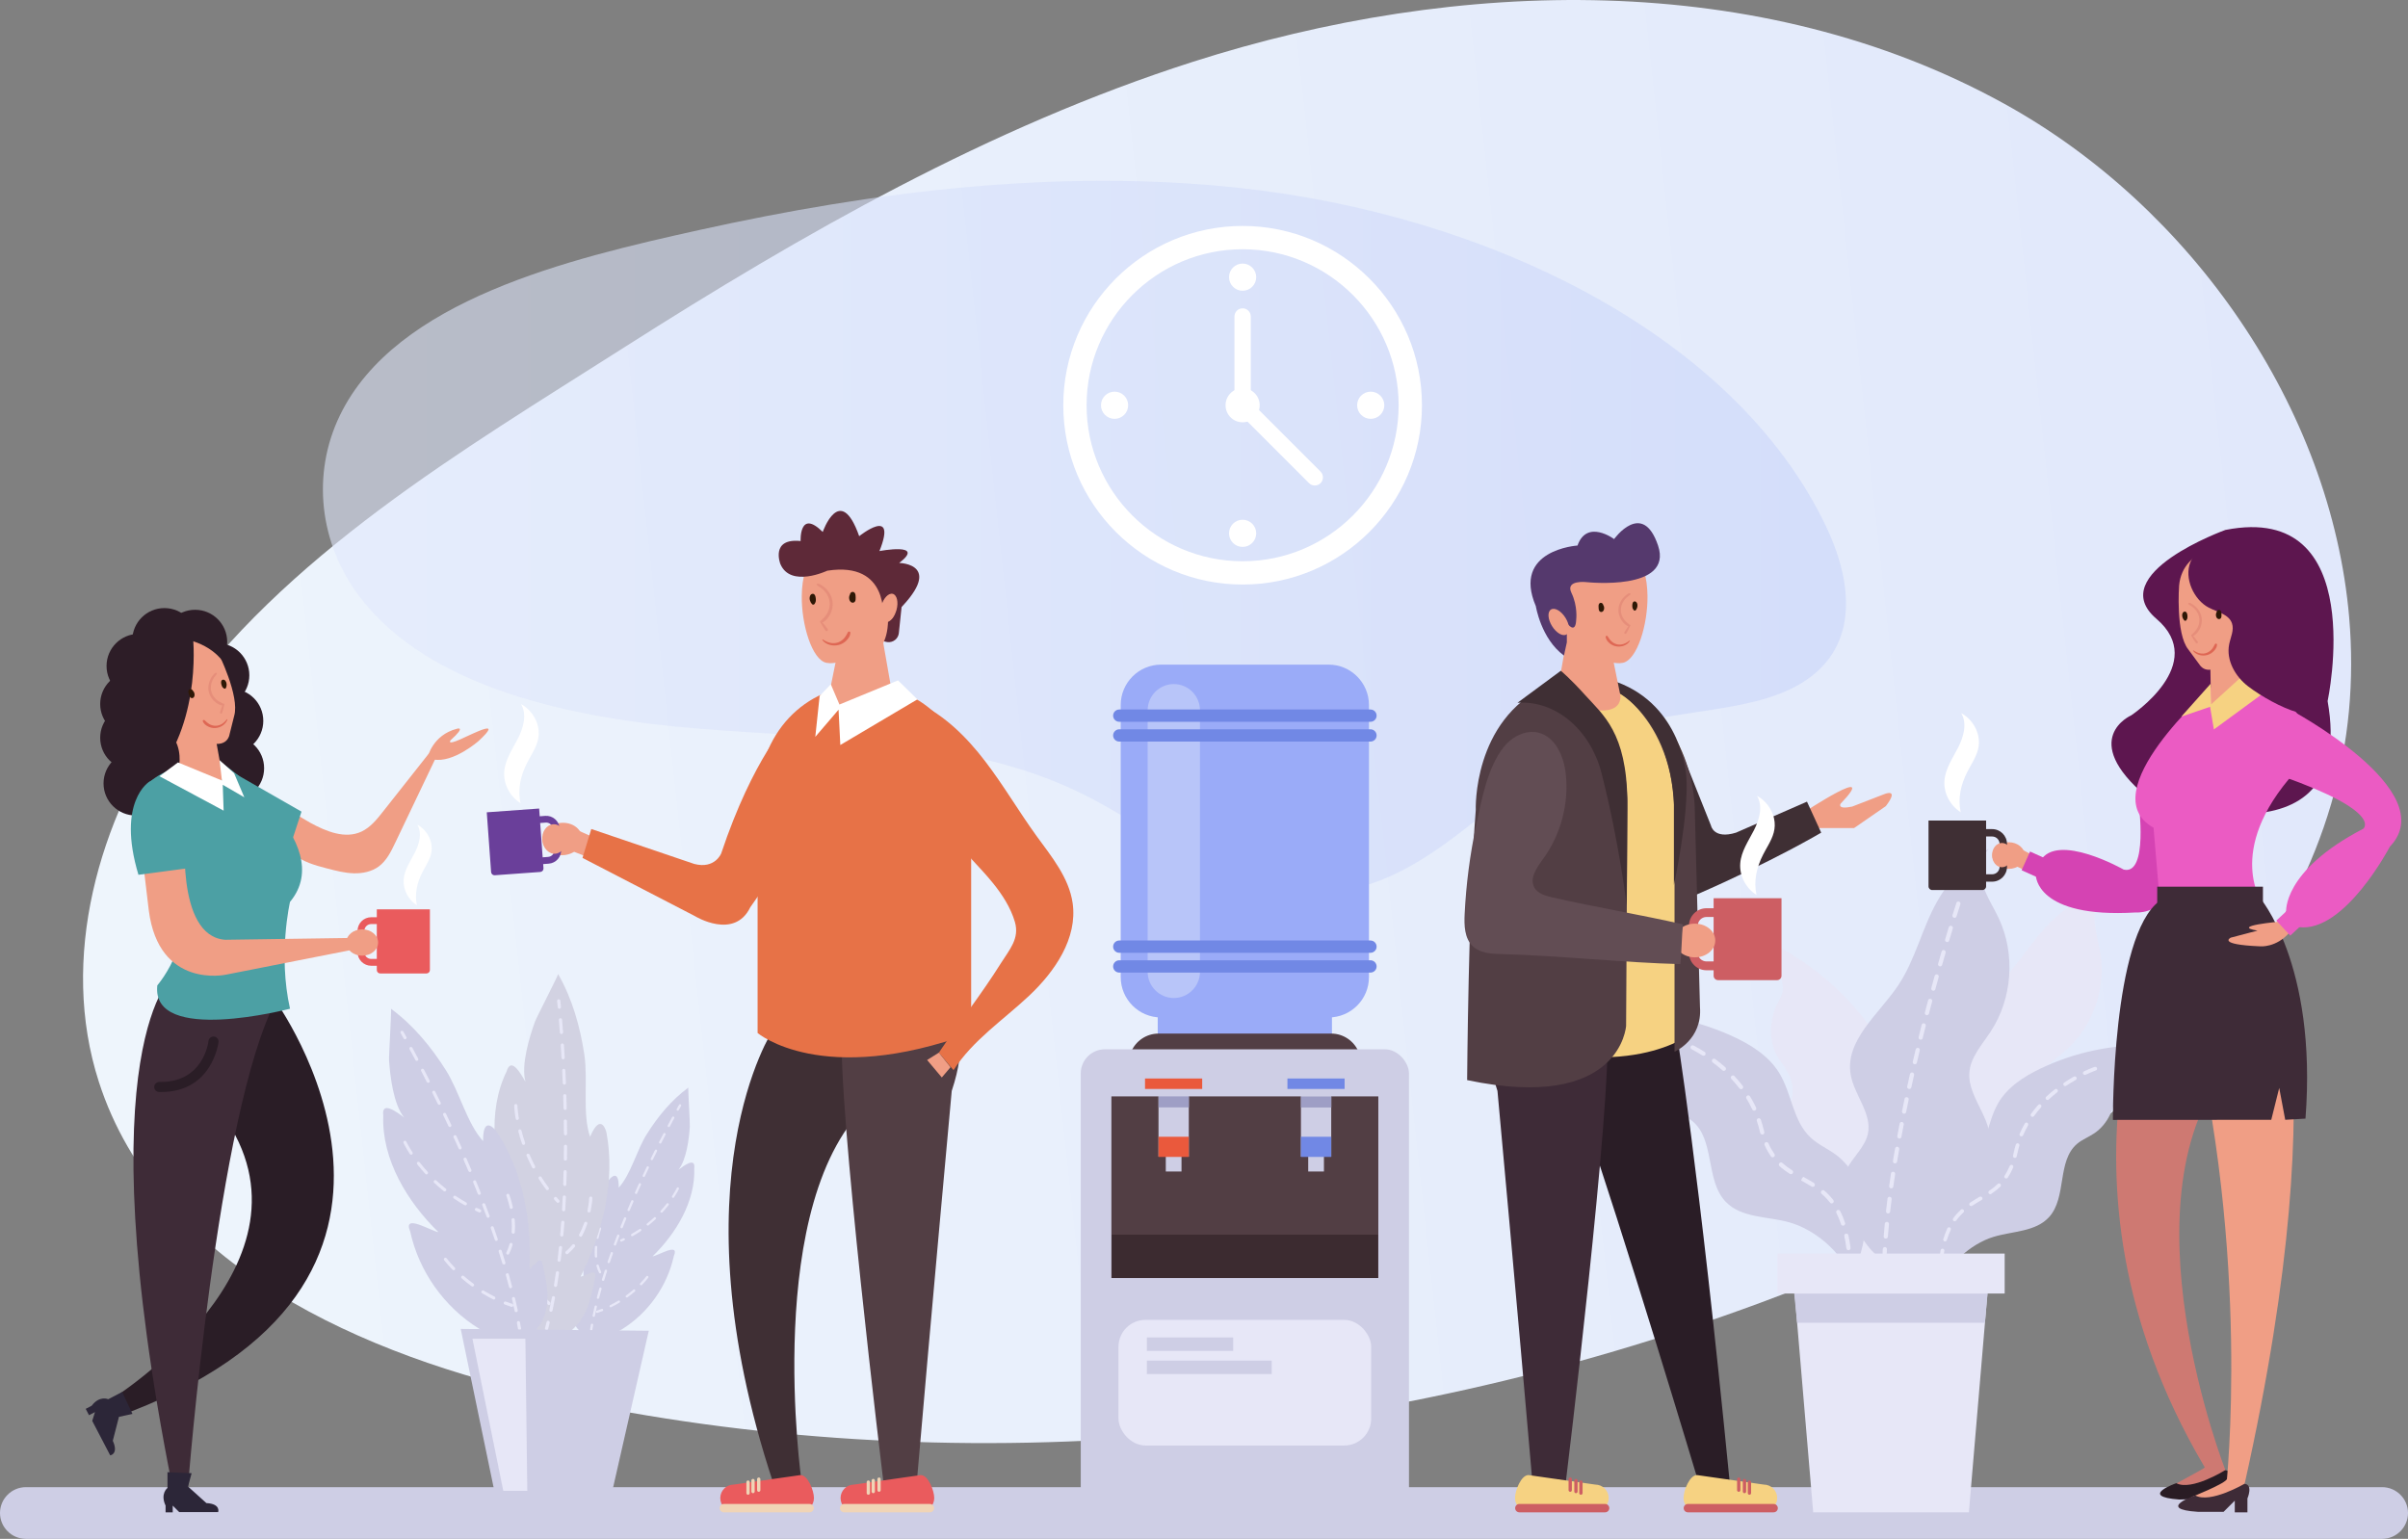 <?xml version="1.0" encoding="UTF-8"?>
<svg id="Layer_2" data-name="Layer 2" xmlns="http://www.w3.org/2000/svg" xmlns:xlink="http://www.w3.org/1999/xlink" viewBox="0 0 465.8 297.71">
  <rect x="0" y="0" width="465.8" height="297.71" fill="#808080" stroke="none"/>
  <defs>
    <style>
      .cls-1 {
        fill: url(#linear-gradient);
      }

      .cls-2 {
        fill: #6a3f9a;
      }

      .cls-3 {
        fill: #f6d282;
      }

      .cls-4 {
        fill: #ea593c;
      }

      .cls-5 {
        fill: #e7e7f7;
      }

      .cls-6 {
        fill: #ea5b5d;
      }

      .cls-7 {
        fill: #eb5bc3;
      }

      .cls-8 {
        fill: #fff;
      }

      .cls-9 {
        fill: #e68e7a;
      }

      .cls-10 {
        fill: #e77247;
      }

      .cls-11 {
        fill: #f09e85;
      }

      .cls-12 {
        fill: #f0d4b6;
      }

      .cls-13 {
        fill: #b8c5f9;
      }

      .cls-14 {
        fill: #9e9ec5;
      }

      .cls-15 {
        fill: #cecee5;
      }

      .cls-16 {
        fill: #ce7972;
      }

      .cls-17 {
        fill: #cd5e63;
      }

      .cls-18 {
        fill: #de6754;
      }

      .cls-19 {
        fill: #d2d2e2;
      }

      .cls-20 {
        fill: #d543b3;
      }

      .cls-21 {
        fill: #3e2b37;
      }

      .cls-22 {
        fill: #3f2f34;
      }

      .cls-23 {
        fill: #7188e5;
      }

      .cls-24 {
        fill: #9aabf8;
      }

      .cls-25 {
        fill: #5d164f;
      }

      .cls-26 {
        fill: #2a1d26;
      }

      .cls-27 {
        fill: #2c2638;
      }

      .cls-28 {
        fill: #2d1d27;
      }

      .cls-29 {
        fill: #291c24;
      }

      .cls-30 {
        fill: #3c2b30;
      }

      .cls-31 {
        fill: #2e1806;
      }

      .cls-32 {
        fill: #624d54;
      }

      .cls-33 {
        fill: #5e2938;
      }

      .cls-34 {
        fill: #4ca0a4;
      }

      .cls-35 {
        fill: #523e44;
      }

      .cls-36 {
        fill: #55396d;
      }

      .cls-37 {
        fill: url(#linear-gradient-2);
        opacity: .58;
      }
    </style>
    <linearGradient id="linear-gradient" x1="636.18" y1="97.17" x2="1079.93" y2="97.17" gradientTransform="translate(-629.89 137.66) rotate(-6.19)" gradientUnits="userSpaceOnUse">
      <stop offset="0" stop-color="#eef5fc"/>
      <stop offset=".99" stop-color="#e1e8fb"/>
    </linearGradient>
    <linearGradient id="linear-gradient-2" x1="62.47" y1="103.91" x2="357.09" y2="103.91" gradientUnits="userSpaceOnUse">
      <stop offset="0" stop-color="#e1e8fb"/>
      <stop offset=".99" stop-color="#c8d4fa"/>
    </linearGradient>
  </defs>
  <g id="Layer_1-2" data-name="Layer 1">
    <g>
      <path class="cls-1" d="m454.42,119.45c1.04,12.06,0,24.26-3.5,36.13-14.33,48.65-62.8,78.87-110.37,96.45-74.29,27.46-156.3,35.09-233.7,18.31-36.51-7.92-76.27-25.49-87.73-61.05-7.68-23.83-.13-50.54,14.22-71.07,21.62-30.91,56.12-51.09,87.33-70.97,34.67-22.07,70.72-42.69,110.04-55.28,51.31-16.43,109.79-17.92,156.97,8.09,36.34,20.04,63.25,58.95,66.74,99.38Z"/>
      <path class="cls-37" d="m260.27,172.25c20.64-3.82,32.89-25.1,53.62-31.6,12.83-4.03,29.23-2.58,38.11-11.2,7.58-7.36,5.55-18.52,1.28-27.5-17.71-37.22-65.5-60.46-113.66-65.61-35.04-3.75-70.47.66-104.36,8.16-25.31,5.6-58.67,13.55-69.49,35.82-5.5,11.31-4.06,24.73,3.76,35.08,13.32,17.63,40.87,23.61,65.98,25.6,25.11,1.99,51.74,1.8,73.44,12.38,15.09,7.36,28.39,19.97,45.91,19.45,1.87-.06,3.67-.25,5.41-.58Z"/>
      <path class="cls-15" d="m460.8,297.71H5c-2.75,0-5-2.25-5-5h0c0-2.75,2.25-5,5-5h455.8c2.75,0,5,2.25,5,5h0c0,2.75-2.25,5-5,5Z"/>
      <g>
        <g>
          <g>
            <path class="cls-8" d="m240.37,113.09c-19.13,0-34.69-15.56-34.69-34.69s15.56-34.69,34.69-34.69,34.69,15.56,34.69,34.69-15.56,34.69-34.69,34.69Zm0-64.87c-16.64,0-30.18,13.54-30.18,30.18s13.54,30.18,30.18,30.18,30.18-13.54,30.18-30.18-13.54-30.18-30.18-30.18Z"/>
            <g>
              <path class="cls-8" d="m243,53.62c0,1.45-1.18,2.63-2.63,2.63s-2.63-1.18-2.63-2.63,1.18-2.63,2.63-2.63,2.63,1.18,2.63,2.63Z"/>
              <path class="cls-8" d="m243,103.18c0,1.45-1.18,2.63-2.63,2.63s-2.63-1.18-2.63-2.63,1.18-2.63,2.63-2.63,2.63,1.18,2.63,2.63Z"/>
            </g>
            <g>
              <circle class="cls-8" cx="215.6" cy="78.4" r="2.63"/>
              <path class="cls-8" d="m265.15,75.77c1.45,0,2.63,1.18,2.63,2.63s-1.18,2.63-2.63,2.63-2.63-1.18-2.63-2.63,1.18-2.63,2.63-2.63Z"/>
            </g>
          </g>
          <circle class="cls-8" cx="240.37" cy="78.4" r="3.3"/>
        </g>
        <path class="cls-8" d="m240.37,79.11h0c-.87,0-1.58-.71-1.58-1.58v-16.3c0-.87.71-1.58,1.58-1.58h0c.87,0,1.58.71,1.58,1.58v16.3c0,.87-.71,1.58-1.58,1.58Z"/>
        <path class="cls-8" d="m240.59,78.61h0c.61-.61,1.62-.61,2.23,0l12.63,12.63c.61.61.61,1.62,0,2.23h0c-.61.61-1.62.61-2.23,0l-12.63-12.63c-.61-.61-.61-1.62,0-2.23Z"/>
      </g>
      <g>
        <g>
          <path class="cls-5" d="m407.89,171.95c-4.19,1.12-8.08,3.34-11.18,6.38-3.98,3.91-6.61,9.07-10.85,12.7-4.68,4-11.69,6.84-12.33,12.96-.39,3.69,1.85,7.67.13,10.96-1.15,2.18-3.68,3.23-5.3,5.08-2.2,2.51-2.47,6.27-1.52,9.47.76,2.58,1.51,5.73,3.33,7.58-.04.14-.09.28-.14.42-.06.2.05.41.24.47,0,0,0,0,.01,0,.19.05.4-.05.46-.25.01-.04.02-.07.04-.11.29.22.6.41.94.56,2.59,1.18,5.16.17,5.16.17,3.45.75,7.27-1.85,7.83-5.34.23-1.41,0-2.92.58-4.23,1.37-3.1,6.06-3.05,8.15-5.71,2.9-3.68-1.05-9.23.44-13.66.9-2.67,3.53-4.27,5.65-6.13,5.26-4.61,7.9-12.01,6.76-18.91-.37-2.22-1.1-4.39-1.14-6.63-.05-2.25.78-4.71,2.74-5.8Z"/>
          <path class="cls-5" d="m368.69,243.74c-.2-.05-.4.08-.45.28-.17.75-.32,1.48-.45,2.21-.04.19.08.38.27.43.01,0,.02,0,.03,0,.2.04.4-.1.44-.3.13-.72.28-1.44.45-2.18.05-.2-.08-.42-.28-.45Z"/>
          <path class="cls-5" d="m369.84,239.4s0,0,0,0c-.2-.05-.4.06-.46.26-.1.33-.19.66-.28.98-.11.4-.22.8-.32,1.19-.05.2.07.4.26.45,0,0,0,0,0,0,.2.05.4-.07.46-.27.1-.39.21-.78.32-1.18.09-.32.18-.65.28-.97.06-.2-.06-.41-.25-.46Z"/>
        </g>
        <g>
          <path class="cls-5" d="m367.59,227.01c-.84-1.77-2.1-3.35-2.73-5.21-1.5-4.42.82-9.21.55-13.87-.23-4.04-2.41-7.72-4.9-10.91-5.08-6.51-11.75-11.77-19.26-15.2-.21,3.68,4.37,6.62,3.51,10.2-.18.74-.58,1.41-.92,2.1-1.6,3.21-1.77,7.22.02,10.33.72,1.25,1.72,2.34,2.3,3.66,2.3,5.3-3.2,11.36-1.63,16.92,1.18,4.2,5.78,6.26,8.94,9.28,3.53,3.37,5.97,9.23,5.59,14.17,0,.01-.01.02-.01.04-.03.08-.04.17-.02.25-.02.2-.04.41-.07.6h.18c.14-.1.28-.21.42-.33.07-.03.13-.08.18-.14,3.18-2.54,5.98-5.63,7.63-9.34,1.75-3.95,2.07-8.65.22-12.55Z"/>
          <path class="cls-5" d="m356.73,255.04c-.2-.09-.45,0-.54.2-.41.9-.76,1.63-1.05,2.18-.09.18-.04.39.11.51.02.01.04.03.06.04.2.1.45.03.55-.17.29-.56.65-1.3,1.07-2.22.09-.2,0-.44-.2-.54Z"/>
          <path class="cls-5" d="m358.65,250.55c-.21-.09-.45.01-.53.22-.34.83-.66,1.58-.95,2.24-.07.17-.02.37.12.48.03.02.06.04.09.05.21.09.45,0,.53-.21.29-.67.6-1.42.95-2.25.09-.21-.01-.44-.22-.53Z"/>
        </g>
        <g>
          <path class="cls-15" d="m366.04,244.31c-3.56-.56-5.72-4.61-7.65-7.7-1.93-3.08-2.74-7.11-1.16-10.38,1.17-2.42,3.52-4.26,4.09-6.88.85-3.95-2.66-7.48-3.33-11.47-1.11-6.62,5.42-11.65,9.17-17.21,3.39-5.04,4.65-11.24,7.69-16.5,2.36-4.09,5.8-7.56,9.88-9.96-1.75,1.72-1.89,4.54-1.19,6.89.7,2.35,2.1,4.41,3.13,6.63,3.21,6.91,2.59,15.46-1.59,21.83-1.68,2.57-3.98,5.02-4.14,8.08-.28,5.09,5.49,9.78,3.52,14.48-1.42,3.4-6.36,4.72-6.9,8.37-.22,1.54.45,3.06.62,4.61.42,3.83-2.82,7.67-6.67,7.89,0,0-2.4,1.8-5.47,1.32Z"/>
          <path class="cls-5" d="m364.67,254.27c-.21,0-.39-.16-.4-.37-.07-.8-.13-1.62-.17-2.45-.01-.22.16-.42.39-.43.22-.03.42.16.43.39.04.82.1,1.63.16,2.42.02.22-.15.42-.37.44-.01,0-.02,0-.04,0Zm-.24-4.88c-.22,0-.4-.18-.41-.4,0-.44-.01-.89-.01-1.34,0-.37,0-.74,0-1.11,0-.22.18-.4.41-.4h0c.22,0,.4.19.4.41,0,.37,0,.74,0,1.1,0,.45,0,.89.01,1.33,0,.22-.18.41-.4.41h0Zm.06-4.88h-.02c-.22,0-.4-.2-.39-.42.03-.81.07-1.63.12-2.45.01-.22.21-.4.43-.38.22.01.4.21.38.43-.05.82-.09,1.63-.12,2.43,0,.22-.19.39-.41.39Zm.29-4.88s-.02,0-.03,0c-.22-.02-.39-.21-.37-.44.06-.81.13-1.62.21-2.44.02-.22.23-.38.44-.37.22.02.39.22.37.44-.08.81-.15,1.62-.21,2.43-.02.21-.19.38-.4.38Zm.46-4.87s-.03,0-.05,0c-.22-.02-.38-.23-.36-.45.09-.81.19-1.62.29-2.43.03-.22.24-.38.45-.35.22.03.38.23.35.45-.1.81-.2,1.62-.29,2.42-.02.21-.2.36-.4.36Zm.61-4.85s-.04,0-.06,0c-.22-.03-.38-.24-.35-.46.11-.81.23-1.62.35-2.42.03-.22.24-.38.46-.34.22.03.38.24.34.46-.12.81-.24,1.61-.35,2.41-.03.2-.2.35-.4.35Zm.73-4.83s-.04,0-.07,0c-.22-.04-.37-.24-.34-.47.13-.81.27-1.62.41-2.42.04-.22.25-.37.47-.33.22.04.37.25.33.47-.14.8-.27,1.61-.41,2.41-.03.2-.2.34-.4.34Zm.83-4.83s-.05,0-.07,0c-.22-.04-.37-.25-.33-.47.15-.8.3-1.6.45-2.4.04-.22.25-.36.48-.32.22.04.36.26.32.48-.15.8-.3,1.6-.45,2.4-.04.2-.21.33-.4.33Zm.92-4.79s-.05,0-.08,0c-.22-.04-.36-.26-.32-.48.16-.8.32-1.6.49-2.4.05-.22.26-.36.48-.31.22.05.36.26.31.48-.17.79-.33,1.59-.49,2.39-.04.19-.21.33-.4.33Zm1-4.79s-.06,0-.09,0c-.22-.05-.36-.26-.31-.48.17-.8.35-1.6.53-2.39.05-.22.26-.35.49-.31.22.05.36.27.31.49-.18.79-.35,1.58-.53,2.38-.04.19-.21.32-.4.32Zm1.07-4.77s-.06,0-.09-.01c-.22-.05-.36-.27-.3-.49.19-.8.37-1.6.56-2.38.05-.22.27-.36.49-.3.22.05.35.27.3.49-.19.78-.37,1.58-.56,2.38-.04.19-.21.31-.4.31Zm1.14-4.76s-.06,0-.1-.01c-.22-.05-.35-.27-.3-.49.2-.8.39-1.59.59-2.37.05-.22.27-.35.49-.29.22.05.35.28.29.49-.2.78-.39,1.57-.59,2.37-.05.19-.21.31-.4.31Zm1.2-4.74s-.07,0-.1-.01c-.22-.06-.35-.28-.29-.5.21-.8.41-1.59.62-2.37.06-.22.28-.35.5-.29.22.06.35.28.29.5-.2.77-.41,1.56-.62,2.36-.05.18-.21.31-.39.31Zm1.25-4.73s-.07,0-.11-.01c-.22-.06-.35-.28-.29-.5.22-.81.44-1.6.65-2.36.06-.22.28-.34.5-.28.22.06.34.28.28.5-.21.76-.43,1.55-.65,2.36-.05.18-.21.3-.39.3Zm1.31-4.71s-.07,0-.11-.02c-.22-.06-.34-.29-.28-.5.23-.82.46-1.61.67-2.35.06-.22.29-.34.5-.28.22.06.34.29.28.5-.22.75-.44,1.53-.67,2.35-.05.18-.21.3-.39.3Zm1.36-4.7s-.08,0-.12-.02c-.22-.06-.34-.29-.27-.51.25-.85.49-1.64.7-2.35.07-.21.29-.34.51-.27.21.07.34.29.27.51-.22.71-.45,1.49-.7,2.34-.05.18-.21.29-.39.29Zm1.42-4.69s-.08,0-.12-.02c-.21-.07-.33-.29-.27-.51.47-1.52.75-2.35.75-2.35.07-.21.3-.33.51-.26.21.07.33.3.26.51,0,0-.27.83-.74,2.34-.05.17-.22.29-.39.29Z"/>
        </g>
        <g>
          <path class="cls-15" d="m358.05,247.16c-1.74-4.87-6.97-9.31-11.96-10.69-4.21-1.17-9.23-.81-12.26-3.96-4.01-4.17-2.02-12.09-6.55-15.69-1.13-.9-2.53-1.38-3.75-2.14-3.04-1.9-4.78-5.52-4.89-9.1-.02-.77.02-1.54-.18-2.28-.94-3.56-6.36-3.99-7.91-7.33,8.24-.52,16.6.97,24.15,4.31,3.7,1.64,7.35,3.85,9.47,7.3,2.44,3.98,2.65,9.31,6.06,12.49,1.44,1.34,3.29,2.14,4.87,3.3,3.47,2.57,5.41,6.86,5.73,11.17.32,4.3-.83,8.61-2.62,12.54l-.16.07Z"/>
          <path class="cls-5" d="m358.82,256.45c-.19-.03-.34-.2-.34-.4,0-.61-.04-1.42-.1-2.41-.01-.22.16-.42.38-.43.23-.01.42.16.43.38.07,1,.1,1.83.1,2.46,0,.22-.18.41-.4.41-.02,0-.05,0-.07,0Zm-.29-4.87c-.18-.03-.32-.18-.34-.37-.06-.72-.14-1.53-.23-2.43-.02-.22.14-.42.37-.45.23-.02.42.14.44.37.09.9.16,1.71.23,2.43.02.22-.15.42-.37.44-.04,0-.07,0-.1,0Zm-.48-4.86c-.18-.03-.32-.17-.34-.36-.08-.76-.17-1.56-.26-2.42-.03-.22.14-.43.36-.45.23-.03.42.14.45.36.1.86.18,1.67.26,2.43.02.22-.14.42-.36.45-.04,0-.08,0-.11,0Zm-.55-4.85c-.17-.03-.31-.17-.33-.35-.11-.83-.25-1.63-.41-2.37-.05-.22.09-.44.31-.48.22-.05.44.09.48.31.17.76.31,1.58.42,2.43.03.22-.13.43-.35.46-.04,0-.08,0-.12,0Zm-1.05-4.75c-.14-.02-.27-.13-.32-.27-.26-.79-.57-1.53-.9-2.19-.1-.2-.02-.45.18-.55.2-.1.45-.02.55.18.36.7.67,1.48.95,2.3.07.21-.04.44-.26.51-.07.02-.13.03-.2.02Zm-2.21-4.31c-.1-.02-.19-.07-.25-.15-.48-.62-1.01-1.18-1.62-1.7-.17-.15-.19-.4-.04-.57.15-.17.4-.19.57-.04.65.56,1.22,1.16,1.73,1.82.14.18.1.43-.07.57-.09.07-.21.1-.32.08Zm-3.64-3.19c-.05,0-.1-.03-.15-.06-.66-.41-1.36-.8-2.03-1.17l.13-.4.2-.36-.2.36.27-.32c.68.38,1.38.76,2.06,1.19.19.12.25.37.13.56-.09.15-.26.21-.41.19Zm-4.22-2.45c-.05,0-.1-.03-.15-.06-.77-.49-1.42-.98-2-1.51-.17-.15-.18-.41-.03-.58.15-.17.41-.18.58-.03.54.49,1.16.96,1.89,1.42.19.12.25.37.12.56-.09.14-.26.21-.41.18Zm-3.55-3.28c-.1-.02-.2-.07-.26-.17-.46-.66-.88-1.39-1.23-2.19-.09-.21,0-.45.21-.54.2-.09.45,0,.54.21.33.74.72,1.43,1.15,2.05.13.18.09.44-.1.57-.09.07-.2.09-.3.07Zm-2.01-4.41c-.15-.03-.28-.13-.32-.29-.06-.22-.12-.45-.18-.68-.13-.55-.29-1.11-.48-1.65-.07-.21.04-.44.26-.51.21-.07.44.04.51.26.19.57.36,1.14.5,1.72.05.22.11.44.17.65.06.22-.06.44-.28.5-.06.02-.12.02-.18,0Zm-1.56-4.61c-.13-.02-.24-.1-.3-.23-.33-.72-.71-1.43-1.13-2.11-.12-.19-.06-.44.13-.56.19-.12.44-.06.56.13.43.71.83,1.44,1.18,2.19.09.2,0,.45-.2.54-.08.04-.16.05-.24.03Zm-2.54-4.16c-.1-.02-.19-.07-.25-.15-.48-.63-1.01-1.24-1.56-1.83-.15-.16-.15-.42.02-.57.16-.15.42-.15.57.02.57.6,1.11,1.24,1.61,1.89.14.18.1.43-.07.57-.09.07-.21.1-.32.08Zm-3.34-3.55c-.07-.01-.14-.04-.2-.1-.59-.52-1.22-1.03-1.87-1.51-.18-.13-.22-.39-.08-.57.13-.18.39-.22.57-.08.67.49,1.32,1.02,1.93,1.56.17.15.18.41.04.57-.1.11-.24.16-.37.13Zm-3.92-2.91c-.05,0-.1-.03-.15-.06-.68-.42-1.38-.83-2.09-1.2-.2-.11-.27-.35-.17-.55.11-.2.35-.27.55-.17.73.38,1.45.8,2.14,1.23.19.12.25.37.13.56-.09.14-.26.21-.41.19Zm-4.32-2.28s-.06-.01-.09-.03c-1.35-.59-2.24-.86-2.24-.86-.22-.06-.34-.29-.27-.51.07-.22.3-.34.51-.27.04.01.93.28,2.34.89.21.09.3.33.21.54-.08.18-.26.27-.44.24Z"/>
        </g>
        <g>
          <path class="cls-15" d="m375.17,249.17c1.42-4.39,5.97-8.49,10.38-9.86,3.72-1.15,8.22-.97,10.83-3.86,3.46-3.82,1.48-10.84,5.42-14.17.98-.83,2.22-1.3,3.29-2.01,2.66-1.78,4.12-5.05,4.12-8.25,0-.68-.06-1.38.1-2.04.74-3.2,5.57-3.73,6.86-6.75-7.37-.25-14.79,1.31-21.44,4.49-3.26,1.56-6.46,3.63-8.25,6.77-2.07,3.62-2.12,8.37-5.08,11.31-1.24,1.23-2.88,1.99-4.25,3.08-3.03,2.38-4.64,6.27-4.81,10.12-.17,3.85.97,7.66,2.67,11.12l.15.06Z"/>
          <path class="cls-5" d="m374.73,257.48s-.04,0-.06,0c-.2,0-.37-.15-.37-.35-.01-.56,0-1.3.03-2.2,0-.2.17-.35.38-.35.2,0,.36.18.35.38-.03.88-.04,1.61-.03,2.16,0,.18-.12.33-.29.36Zm.13-4.35s-.06,0-.09,0c-.2-.01-.35-.18-.34-.38.04-.65.08-1.37.14-2.18.01-.2.19-.35.39-.34.2.01.35.19.34.39-.05.8-.1,1.52-.14,2.17,0,.17-.13.3-.29.34Zm.3-4.35s-.07,0-.1,0c-.2-.02-.35-.19-.34-.39.05-.68.11-1.4.17-2.18.02-.2.19-.35.39-.33.2.02.35.19.33.39-.06.77-.12,1.49-.17,2.17-.01.17-.13.3-.29.33Zm.36-4.34s-.07,0-.11,0c-.2-.02-.34-.2-.32-.4.08-.76.18-1.5.31-2.18.04-.2.23-.33.42-.29.2.04.33.23.29.42-.12.67-.23,1.38-.3,2.12-.02.16-.14.29-.29.32Zm.81-4.27c-.06.01-.12.01-.18,0-.19-.06-.3-.26-.24-.45.22-.74.49-1.44.78-2.08.08-.18.3-.26.48-.18.18.08.26.3.17.48-.28.61-.53,1.27-.75,1.98-.04.13-.15.23-.28.25Zm1.86-3.9c-.1.02-.2,0-.29-.06-.16-.12-.2-.34-.08-.51.44-.61.93-1.15,1.49-1.67.15-.13.38-.12.51.02.14.15.13.38-.02.51-.53.49-.99,1-1.4,1.56-.06.08-.14.13-.22.14Zm3.17-2.95c-.14.03-.29-.03-.37-.15-.11-.17-.07-.39.1-.5.6-.4,1.21-.76,1.81-1.12.17-.1.43-.06.53.11.1.17.08.38-.1.48l-.06.04c-.59.35-1.19.71-1.78,1.1-.04.03-.08.04-.13.05Zm3.7-2.3c-.14.03-.29-.03-.37-.15-.11-.17-.07-.39.1-.5.64-.43,1.18-.87,1.65-1.32.14-.14.37-.13.51,0,.14.14.14.37,0,.51-.5.48-1.07.94-1.74,1.4-.04.03-.09.05-.13.06Zm3.08-3.03c-.09.02-.19,0-.27-.05-.17-.11-.21-.34-.1-.5.37-.56.7-1.18.98-1.86.08-.18.29-.28.47-.2.19.08.27.29.2.47-.29.72-.65,1.38-1.04,1.98-.05.08-.14.14-.23.15Zm1.68-3.99c-.05.01-.11.01-.16,0-.19-.05-.31-.25-.26-.44.05-.19.09-.38.13-.58.11-.52.24-1.03.4-1.54.06-.19.26-.3.45-.24.19.06.3.26.24.45-.15.49-.28.99-.38,1.49-.04.21-.09.41-.14.61-.04.14-.15.24-.28.27Zm1.27-4.16c-.07.01-.15,0-.22-.02-.18-.08-.27-.29-.19-.48.29-.67.62-1.34.99-1.99.1-.17.32-.23.5-.13.17.1.23.32.13.5-.35.62-.68,1.26-.95,1.91-.05.11-.15.19-.26.21Zm2.15-3.78c-.1.02-.2,0-.29-.06-.16-.12-.2-.34-.08-.51.43-.59.89-1.17,1.39-1.73.13-.15.36-.16.51-.03.15.13.16.36.03.51-.48.54-.93,1.1-1.34,1.67-.06.08-.14.13-.22.14Zm2.89-3.26c-.12.02-.25-.01-.34-.11-.14-.15-.13-.38.02-.51.53-.5,1.1-.98,1.68-1.44.16-.12.39-.1.51.06.12.16.1.39-.06.51-.57.45-1.12.92-1.63,1.4-.05.05-.11.08-.18.09Zm3.42-2.7c-.14.03-.29-.03-.37-.15-.11-.17-.07-.39.1-.5.61-.41,1.24-.8,1.88-1.16.18-.1.4-.04.5.14.1.17.04.4-.14.5-.63.35-1.24.73-1.84,1.13-.04.03-.08.04-.13.05Zm3.8-2.15c-.16.03-.33-.05-.4-.2-.09-.18,0-.4.17-.48,1.23-.58,2.03-.85,2.06-.86.18-.07.4.04.46.23.06.19-.04.4-.23.46,0,0-.79.27-1.98.83-.03.01-.05.02-.08.03Z"/>
        </g>
        <g>
          <g>
            <polygon class="cls-5" points="380.86 292.58 350.74 292.58 346.67 244.55 384.93 244.55 380.86 292.58"/>
            <rect class="cls-5" x="343.82" y="242.52" width="43.96" height="7.73"/>
          </g>
          <polygon class="cls-15" points="347.07 250.25 384.47 250.25 383.96 255.9 347.63 255.9 347.07 250.25"/>
        </g>
      </g>
      <g>
        <g>
          <g>
            <path class="cls-15" d="m113.62,258.47c2.15.85,4.68-.06,6.69-1.3,5.06-3.13,8.77-8.37,10.04-14.19,1.16-2.73-3.15,0-4.12.08,4.55-4.42,8.31-10.67,8.06-17.02.29-2.23-1.92-.58-3.04.25,1.55-1.94,2.03-5.97,2.19-8.33.05-.64-.38-7.48-.29-7.55-3.27,2.41-5.88,5.58-8.03,9-1.94,3.07-3.09,7.81-5.43,10.35.04-4.09-1.92-1.45-1.86-1.54-3.95,5.75-5.28,13.28-4.91,20.24-.42-.1-1.69-2.23-1.92-.75-.44,1.91-.89,3.86-.69,5.8.21,1.95,1.19,3.92,2.94,4.8.12.06.24.11.36.16Z"/>
            <g>
              <path class="cls-5" d="m131.1,214.88c.08,0,.16-.04.2-.12.29-.51.44-.78.44-.78.06-.11.03-.25-.08-.31-.11-.06-.25-.03-.31.08,0,0-.16.28-.45.79-.06.11-.02.25.09.31.04.02.07.03.11.03Z"/>
              <path class="cls-5" d="m114.81,254.77c-.12-.02-.2-.15-.18-.27.12-.58.25-1.17.39-1.76.03-.12.15-.19.27-.17.12.03.2.15.17.27-.14.59-.27,1.17-.39,1.75-.02.11-.12.18-.22.18-.02,0-.03,0-.05,0Zm.81-3.5c-.12-.03-.2-.16-.16-.28.15-.58.31-1.16.47-1.74.03-.12.15-.18.28-.16.12.03.19.16.16.28-.16.58-.32,1.16-.47,1.73-.03.1-.12.17-.22.17-.02,0-.04,0-.06,0Zm.97-3.47c-.12-.04-.19-.16-.15-.29.17-.57.35-1.15.54-1.72.04-.12.16-.18.29-.15.12.04.19.17.15.29-.18.57-.36,1.15-.53,1.72-.03.1-.12.16-.22.16-.02,0-.04,0-.07,0Zm1.09-3.43c-.12-.04-.18-.17-.14-.29.19-.57.39-1.14.59-1.71.04-.12.17-.18.29-.14.12.04.18.17.14.29-.2.56-.4,1.13-.59,1.7-.03.09-.12.15-.22.15-.02,0-.05,0-.07-.01Zm1.2-3.4c-.12-.04-.18-.17-.14-.29.21-.57.42-1.13.64-1.69.05-.12.18-.18.29-.13.12.04.18.18.13.29-.21.56-.43,1.12-.63,1.68-.03.09-.12.15-.21.15-.03,0-.05,0-.08-.01Zm1.28-3.36c-.12-.05-.17-.18-.13-.3.22-.56.45-1.12.68-1.67.05-.12.19-.17.3-.12.12.05.17.18.12.3-.23.55-.45,1.11-.67,1.67-.04.09-.12.14-.21.14-.03,0-.06,0-.08-.02Zm1.36-3.33c-.12-.05-.17-.18-.12-.3.24-.56.47-1.11.71-1.66.05-.11.18-.17.3-.12.12.05.17.18.12.3-.24.55-.47,1.1-.71,1.65-.04.09-.12.14-.21.14-.03,0-.06,0-.09-.02Zm1.43-3.31c-.11-.05-.17-.19-.12-.3.25-.56.5-1.1.74-1.64.05-.12.19-.17.3-.11.11.05.16.19.11.3-.25.54-.49,1.09-.74,1.64-.04.09-.12.14-.21.14-.03,0-.06,0-.09-.02Zm1.49-3.28c-.11-.05-.16-.19-.11-.3.26-.55.52-1.1.77-1.63.05-.11.19-.16.3-.11.11.05.16.19.11.3-.25.53-.51,1.07-.77,1.63-.04.08-.12.13-.21.13-.03,0-.07,0-.1-.02Zm1.55-3.25c-.11-.06-.16-.19-.11-.3.27-.56.54-1.1.8-1.62.06-.11.2-.16.31-.1.11.06.16.19.1.3-.26.52-.53,1.06-.8,1.61-.04.08-.12.13-.2.13-.03,0-.07,0-.1-.02Zm1.61-3.22c-.11-.06-.16-.19-.1-.31.29-.56.56-1.1.83-1.6.06-.11.2-.15.31-.1.11.06.15.2.1.31-.26.51-.54,1.04-.82,1.6-.04.08-.12.12-.2.12-.03,0-.07,0-.1-.02Zm1.66-3.2c-.11-.06-.15-.2-.09-.31.31-.59.6-1.12.85-1.59.06-.11.2-.15.31-.09.11.06.15.2.09.31-.25.47-.54,1-.85,1.59-.04.08-.12.12-.2.12-.04,0-.07,0-.11-.03Z"/>
              <path class="cls-5" d="m114.36,257.42c.11,0,.21-.08.23-.19.05-.3.1-.59.15-.89.02-.12-.06-.24-.18-.26-.12-.02-.24.06-.26.19-.05.3-.11.6-.15.9-.02.12.07.24.19.26.01,0,.02,0,.04,0Z"/>
            </g>
            <path class="cls-5" d="m119.97,240.07c-.05-.12,0-.25.12-.3.16-.07.32-.14.47-.21.11-.05.25,0,.3.11.05.11,0,.25-.11.3-.16.07-.32.15-.48.22-.03.01-.06.02-.09.02-.09,0-.17-.05-.21-.14Zm2.11-1.03c-.06-.11-.02-.25.09-.31.52-.3,1.04-.62,1.54-.95.1-.07.25-.04.32.06.07.11.04.25-.06.32-.5.34-1.03.67-1.57.97-.04.02-.07.03-.11.03-.08,0-.16-.04-.2-.12Zm3.04-2.01c-.08-.1-.06-.24.04-.32.48-.38.94-.78,1.37-1.18.09-.09.23-.08.32,0,.09.09.08.24-.01.32-.44.41-.91.82-1.39,1.21-.04.03-.09.05-.14.05-.07,0-.13-.03-.18-.09Zm2.69-2.47c-.09-.09-.1-.23-.01-.32.41-.44.8-.9,1.17-1.38.08-.1.22-.12.32-.04s.12.22.04.32c-.38.48-.78.96-1.19,1.41-.05.05-.11.07-.17.07-.06,0-.11-.02-.15-.06Zm2.27-2.85c-.11-.07-.14-.21-.07-.32.61-.93.9-1.55.9-1.55.05-.12.19-.16.3-.11.11.05.16.19.11.3-.01.03-.3.65-.93,1.61-.04.07-.12.1-.19.1-.04,0-.09-.01-.12-.04Z"/>
            <path class="cls-5" d="m115.87,246.23c-.2-.41-.36-.84-.49-1.3-.03-.12.04-.25.16-.28.12-.03.25.04.28.16.12.43.28.84.46,1.22.06.11,0,.25-.11.3-.03.02-.07.02-.1.02-.08,0-.17-.05-.2-.13Zm-.81-3.14c-.02-.28-.03-.55-.03-.82,0-.34.01-.68.04-1.04,0-.13.12-.2.25-.21.13.01.22.12.21.25-.03.34-.04.68-.04,1,0,.26,0,.52.03.79,0,.12-.08.24-.21.24h-.02c-.12,0-.22-.09-.23-.21Zm.46-3.42c-.12-.03-.2-.15-.17-.27.23-1.07.5-1.76.51-1.79.05-.12.18-.18.29-.13.12.04.18.18.13.3,0,0-.27.69-.49,1.72-.02.11-.12.18-.22.18-.02,0-.03,0-.05,0Z"/>
            <path class="cls-5" d="m115.29,253.85c-.04-.12.03-.25.15-.29.32-.1.63-.21.94-.33.12-.05.25.01.29.13.05.12-.01.25-.13.29-.31.12-.63.24-.96.34-.02,0-.05.01-.07.01-.1,0-.19-.06-.22-.16Zm2.63-1.04c-.06-.11,0-.25.1-.31.54-.27,1.07-.56,1.58-.87.11-.07.25-.03.31.07.06.11.03.25-.08.31-.52.32-1.07.62-1.62.89-.03.02-.07.02-.1.02-.08,0-.16-.05-.2-.13Zm3.14-1.86c-.07-.1-.05-.25.05-.32.48-.35.95-.73,1.41-1.13.09-.08.24-.07.32.02.08.1.07.24-.02.32-.47.4-.95.79-1.44,1.15-.04.03-.09.04-.13.04-.07,0-.14-.03-.18-.09Zm2.78-2.36c-.09-.09-.09-.23,0-.32.77-.79,1.18-1.35,1.18-1.35.08-.1.22-.12.32-.05.1.07.12.22.05.32-.02.02-.43.58-1.22,1.4-.04.05-.1.07-.16.07s-.11-.02-.16-.06Z"/>
          </g>
          <g>
            <path class="cls-19" d="m105.97,259.04c-3.15-.12-5.8-2.65-7.62-5.29-4.59-6.68-6.34-15.24-4.74-23.19.05-4.04,3.92,1.73,5.09,2.36-3.24-8-4.51-17.86-.71-25.62.85-2.94,2.71.32,3.65,1.98-.87-3.27.75-8.55,1.83-11.59.29-.82,4.58-9.11,4.49-9.25,2.75,4.79,4.26,10.18,5.08,15.62.73,4.89-.43,11.43,1.1,15.87,2.19-5.11,3.19-.75,3.16-.89,1.78,9.33-.69,19.44-4.98,27.91.57.11,3.33-1.86,2.8.12-.49,2.62-1,5.29-2.33,7.61-1.32,2.31-3.63,4.24-6.29,4.37-.18,0-.36,0-.54,0Z"/>
            <g>
              <path class="cls-5" d="m108.07,195.14c-.1-.04-.17-.14-.18-.26-.08-.79-.12-1.22-.12-1.22-.02-.17.1-.32.28-.34.16-.02.32.1.34.28,0,0,.05.43.12,1.23.02.17-.11.32-.28.34-.06,0-.11,0-.15-.03Z"/>
              <path class="cls-5" d="m106.45,253.76c-.13-.06-.21-.2-.18-.35.17-.79.33-1.59.48-2.4.03-.17.19-.28.36-.25.17.04.28.19.25.36-.15.81-.31,1.62-.48,2.41-.04.17-.2.27-.37.24-.02,0-.04-.01-.06-.02Zm.89-4.82c-.13-.06-.2-.19-.18-.33.13-.8.25-1.61.37-2.42.02-.17.18-.29.35-.26.18.04.29.18.26.35-.11.82-.24,1.63-.37,2.43-.03.17-.19.28-.36.26-.03,0-.05-.01-.07-.02Zm.69-4.86c-.12-.05-.2-.18-.18-.32.1-.81.19-1.62.27-2.43.02-.17.17-.29.34-.28.17.02.29.17.28.34-.09.82-.18,1.63-.28,2.44-.02.17-.18.29-.35.27-.03,0-.06-.01-.09-.03Zm.51-4.88c-.12-.05-.2-.18-.18-.31.07-.81.14-1.63.2-2.44.01-.17.16-.3.33-.29.17,0,.3.16.29.33-.06.82-.13,1.63-.2,2.45-.01.17-.17.3-.34.28-.03,0-.07-.01-.1-.02Zm.36-4.89c-.12-.05-.19-.17-.18-.3.05-.82.09-1.63.13-2.44,0-.17.15-.3.32-.29.17,0,.3.15.3.32-.04.81-.08,1.63-.13,2.45,0,.17-.16.3-.33.29-.04,0-.07-.01-.11-.03Zm.23-4.89c-.11-.05-.19-.17-.19-.3.03-.82.05-1.64.07-2.45,0-.17.15-.31.32-.3.17,0,.31.14.3.32-.02.82-.04,1.63-.08,2.46,0,.17-.15.31-.32.3-.04,0-.08-.01-.11-.03Zm.12-4.9c-.11-.05-.19-.16-.19-.29.01-.82.02-1.64.02-2.45,0-.17.14-.31.31-.31.18,0,.31.14.31.31,0,.81-.01,1.63-.02,2.45,0,.17-.14.31-.32.31-.04,0-.08-.01-.12-.03Zm.02-4.9c-.11-.05-.18-.16-.19-.28,0-.83-.01-1.64-.03-2.45,0-.17.13-.31.3-.31.17,0,.31.13.32.31.01.81.02,1.62.03,2.45,0,.17-.14.31-.31.31-.04,0-.09,0-.13-.03Zm-.07-4.9c-.11-.05-.18-.15-.19-.28-.02-.83-.04-1.65-.07-2.45,0-.17.13-.31.3-.32.17,0,.31.13.32.3.03.8.05,1.62.07,2.45,0,.17-.13.32-.3.32-.05,0-.09,0-.13-.03Zm-.16-4.9c-.11-.05-.18-.15-.18-.27-.03-.84-.07-1.66-.11-2.45,0-.17.12-.32.29-.32.17-.01.32.12.33.29.04.79.08,1.61.11,2.45,0,.17-.13.32-.3.32-.05,0-.09,0-.14-.03Zm-.24-4.9c-.1-.05-.18-.14-.18-.27-.05-.85-.1-1.67-.15-2.45-.01-.17.12-.32.29-.33.17,0,.32.12.33.29.05.77.1,1.59.15,2.45,0,.17-.12.32-.29.33-.05,0-.1,0-.14-.03Zm-.32-4.9c-.1-.04-.18-.14-.18-.26-.07-.9-.13-1.72-.19-2.44-.01-.17.11-.32.28-.33.17-.02.32.11.34.28.06.72.13,1.54.19,2.45.01.17-.12.32-.29.33-.05,0-.1,0-.15-.03Z"/>
              <path class="cls-5" d="m105.61,257.33c-.14-.06-.21-.21-.18-.36.1-.4.2-.79.3-1.2.04-.17.21-.27.37-.23.16.04.27.21.23.38-.1.4-.2.81-.3,1.21-.04.16-.21.26-.38.22-.02,0-.03,0-.05-.02Z"/>
            </g>
            <path class="cls-5" d="m107.8,232.68s-.07-.04-.1-.07c-.17-.18-.33-.36-.48-.54-.11-.13-.1-.33.03-.44.13-.11.32-.1.44.03.15.18.31.35.47.53.12.13.11.32-.02.44-.09.08-.23.1-.33.05Zm-2.05-2.46s-.09-.05-.12-.1c-.5-.67-.98-1.36-1.42-2.06-.09-.14-.05-.34.1-.43.14-.09.34-.05.43.1.43.69.9,1.37,1.39,2.03.1.14.07.33-.06.43-.09.07-.21.08-.31.04Zm-2.65-4.19c-.06-.03-.12-.08-.15-.14-.39-.75-.75-1.51-1.08-2.27-.07-.16,0-.34.16-.41.16-.06.34,0,.41.17.32.74.67,1.48,1.06,2.22.08.15.02.34-.13.42-.09.05-.19.05-.27,0Zm-1.95-4.57c-.08-.03-.14-.1-.17-.18-.27-.79-.51-1.6-.71-2.4-.04-.17.06-.33.22-.38.17-.04.33.06.38.22.2.79.44,1.59.7,2.36.05.16-.03.34-.19.39-.08.03-.16.02-.23,0Zm-1.22-4.81c-.09-.04-.16-.12-.18-.23-.26-1.54-.28-2.48-.28-2.52,0-.17.13-.31.3-.32.17,0,.31.13.32.3,0,0,.02.93.27,2.43.03.17-.09.33-.25.36-.06.01-.12,0-.18-.02Z"/>
            <path class="cls-5" d="m109.54,242.61s-.08-.05-.11-.08c-.11-.13-.1-.33.04-.44.44-.37.86-.8,1.24-1.27.11-.13.3-.15.44-.04.13.11.15.3.04.44-.41.5-.85.95-1.32,1.35-.09.08-.22.09-.33.05Zm2.65-3.38s-.01,0-.02,0c-.15-.08-.21-.27-.13-.42.17-.32.32-.64.47-.97.18-.4.34-.83.5-1.27.06-.16.23-.25.4-.19.15.07.25.23.19.39-.16.46-.33.9-.51,1.32-.15.34-.31.67-.49,1.01-.08.15-.25.2-.4.14Zm1.63-4.68c-.13-.06-.21-.2-.18-.35.29-1.41.33-2.4.33-2.41,0-.17.15-.31.32-.3.17,0,.3.15.3.32,0,.04-.05,1.05-.35,2.51-.03.17-.2.28-.37.24-.02,0-.04-.01-.06-.02Z"/>
            <path class="cls-5" d="m106.06,252.44s-.06-.03-.08-.05c-.35-.31-.68-.63-1.01-.95-.12-.12-.12-.32,0-.44.12-.12.32-.12.44,0,.32.31.64.62.98.93.13.11.14.31.02.44-.09.1-.24.13-.36.08Zm-2.67-2.77s-.08-.05-.11-.08c-.53-.64-1.05-1.31-1.52-2-.1-.14-.06-.33.08-.43.14-.1.33-.06.43.08.47.67.97,1.33,1.49,1.95.11.13.09.33-.04.44-.09.08-.22.09-.32.05Zm-2.84-4.07c-.06-.03-.11-.07-.14-.13-.41-.71-.81-1.46-1.17-2.22-.07-.15,0-.34.15-.42.16-.07.34,0,.41.15.36.75.74,1.48,1.14,2.18.09.15.04.34-.11.42-.09.05-.19.05-.28.01Zm-2.13-4.49c-.07-.03-.13-.09-.17-.18-.55-1.46-.75-2.38-.76-2.41-.04-.17.07-.33.24-.37.16-.04.33.07.37.23,0,.01.21.92.73,2.33.06.16-.02.34-.18.4-.08.03-.16.02-.23,0Z"/>
          </g>
          <g>
            <path class="cls-15" d="m101.48,258.74c-2.85,1.12-6.2-.09-8.85-1.72-6.7-4.14-11.61-11.08-13.28-18.77-1.54-3.62,4.17,0,5.45.11-6.02-5.85-10.99-14.12-10.66-22.51-.39-2.95,2.54-.77,4.02.33-2.06-2.57-2.68-7.9-2.9-11.03-.06-.85.51-9.9.38-9.99,4.32,3.19,7.78,7.39,10.63,11.91,2.57,4.06,4.09,10.34,7.18,13.69-.05-5.41,2.55-1.91,2.46-2.03,5.23,7.6,6.99,17.57,6.49,26.78.55-.13,2.24-2.95,2.54-.99.59,2.52,1.18,5.1.91,7.68-.27,2.58-1.57,5.19-3.89,6.35-.16.08-.32.15-.48.21Z"/>
            <g>
              <path class="cls-5" d="m78.35,201.07c-.1,0-.21-.06-.26-.16-.38-.67-.59-1.03-.59-1.04-.08-.14-.03-.33.11-.41.14-.08.33-.04.41.11,0,0,.21.37.59,1.05.08.14.03.33-.12.41-.05.03-.1.04-.15.04Z"/>
              <path class="cls-5" d="m99.85,253.85c-.14,0-.27-.1-.3-.24-.16-.77-.33-1.54-.51-2.32-.04-.16.06-.33.23-.36.16-.03.32.06.36.23.18.78.36,1.56.52,2.33.03.16-.07.32-.23.36-.02,0-.04,0-.06,0Zm-1.09-4.63c-.13,0-.26-.09-.29-.23-.2-.76-.4-1.53-.62-2.29-.05-.16.05-.33.21-.37.17-.04.33.05.37.21.22.77.43,1.54.62,2.31.04.16-.06.33-.22.37-.02,0-.05,0-.08,0Zm-1.29-4.59c-.13,0-.25-.08-.29-.21-.23-.75-.46-1.51-.71-2.27-.05-.16.04-.33.2-.38.16-.04.33.04.38.2.24.76.48,1.52.71,2.28.05.16-.04.33-.2.38-.03,0-.06.01-.09.01Zm-1.46-4.54c-.13,0-.24-.08-.29-.21-.25-.75-.52-1.5-.78-2.25-.06-.16.03-.33.18-.39.15-.06.33.03.38.18.27.75.53,1.5.78,2.26.05.16-.03.33-.19.38-.03.01-.06.02-.1.02Zm-1.59-4.49c-.12,0-.24-.08-.28-.2-.27-.74-.55-1.49-.84-2.22-.06-.16.02-.33.17-.39.15-.06.33.02.39.17.28.74.57,1.48.84,2.23.06.16-.02.33-.18.39-.03.01-.07.02-.1.02Zm-1.71-4.44c-.12,0-.23-.07-.28-.19-.29-.74-.59-1.48-.89-2.21-.06-.16.01-.33.17-.39.15-.07.33,0,.39.16.3.73.6,1.47.89,2.22.06.16-.01.33-.17.39-.04.01-.07.02-.11.02Zm-1.81-4.41c-.12,0-.23-.07-.28-.18-.31-.74-.62-1.47-.94-2.19-.07-.15,0-.33.16-.4.15-.08.33,0,.4.16.31.72.63,1.45.94,2.19.06.15,0,.33-.16.4-.04.02-.08.02-.12.02Zm-1.9-4.37c-.12,0-.23-.07-.28-.18-.33-.73-.65-1.46-.98-2.17-.07-.15,0-.33.15-.4.15-.07.33,0,.4.15.33.71.65,1.44.98,2.17.07.15,0,.33-.15.4-.04.02-.08.03-.12.03Zm-1.98-4.34c-.11,0-.22-.06-.27-.17-.34-.73-.68-1.45-1.02-2.15-.07-.15,0-.33.14-.4.15-.07.33,0,.4.14.34.7.68,1.42,1.02,2.15.07.15,0,.33-.14.4-.04.02-.08.03-.13.03Zm-2.06-4.3c-.11,0-.22-.06-.27-.17-.36-.73-.71-1.45-1.05-2.13-.07-.15-.01-.33.14-.4.14-.08.33-.01.4.13.34.69.7,1.4,1.06,2.14.07.15.01.33-.14.4-.04.02-.09.03-.13.03Zm-2.13-4.26c-.11,0-.22-.06-.27-.16-.38-.74-.74-1.45-1.09-2.12-.08-.15-.02-.33.13-.41.15-.07.33-.02.41.13.35.67.71,1.38,1.09,2.12.08.15.02.33-.13.41-.04.02-.09.03-.14.03Zm-2.2-4.23c-.11,0-.21-.06-.27-.16-.41-.78-.79-1.48-1.13-2.1-.08-.15-.03-.33.12-.41.14-.08.33-.03.41.12.34.62.72,1.33,1.13,2.1.08.15.02.33-.12.41-.04.02-.09.04-.14.04Z"/>
              <path class="cls-5" d="m100.5,257.36c-.15,0-.27-.11-.3-.25-.06-.39-.13-.79-.2-1.18-.03-.16.08-.32.24-.35.16-.03.32.08.35.25.07.4.14.8.2,1.19.03.16-.09.32-.25.34-.02,0-.03,0-.05,0Z"/>
            </g>
            <path class="cls-5" d="m92.8,234.58s-.08,0-.12-.03c-.22-.09-.43-.19-.64-.29-.15-.07-.22-.25-.15-.4.07-.15.25-.21.4-.15.21.1.42.19.63.28.15.07.22.25.15.4-.05.11-.16.18-.28.18Zm-2.78-1.39c-.05,0-.1-.01-.15-.04-.71-.4-1.41-.83-2.07-1.28-.14-.09-.17-.28-.08-.42.09-.13.28-.17.42-.08.65.44,1.34.86,2.03,1.26.14.08.2.26.11.41-.06.1-.16.15-.26.15Zm-4-2.69c-.07,0-.13-.02-.19-.07-.64-.51-1.26-1.05-1.84-1.6-.12-.11-.13-.3-.01-.43.12-.12.31-.13.43-.01.57.53,1.18,1.06,1.81,1.56.13.1.15.29.05.42-.06.08-.15.11-.24.11Zm-3.52-3.3c-.08,0-.16-.03-.22-.1-.55-.6-1.08-1.22-1.58-1.86-.1-.13-.08-.32.05-.42.13-.1.32-.08.42.05.49.63,1.01,1.24,1.55,1.82.11.12.1.31-.02.43-.06.05-.13.08-.2.08Zm-2.97-3.81c-.1,0-.19-.05-.25-.14-.83-1.27-1.22-2.1-1.23-2.13-.07-.15,0-.33.15-.4.15-.07.33,0,.4.15,0,0,.39.82,1.19,2.06.09.14.05.33-.09.42-.05.03-.11.05-.17.05Z"/>
            <path class="cls-5" d="m98.23,242.72s-.09,0-.13-.03c-.15-.07-.21-.25-.14-.4.25-.5.45-1.05.61-1.62.04-.16.21-.25.37-.21.16.04.25.21.21.37-.17.6-.39,1.18-.65,1.72-.05.11-.16.17-.27.17Zm1.04-4.04h-.02c-.17-.01-.29-.16-.28-.32.02-.35.04-.7.04-1.04,0-.43-.02-.87-.06-1.32-.01-.17.11-.31.28-.33.16,0,.31.11.33.28.04.47.06.93.06,1.37,0,.36-.01.72-.04,1.08-.01.16-.14.28-.3.28Zm-.38-4.8c-.14,0-.27-.1-.29-.24-.29-1.37-.64-2.27-.64-2.28-.06-.16.02-.33.17-.39.16-.06.33.02.39.17.02.04.37.95.67,2.37.04.16-.07.32-.23.36-.02,0-.04,0-.06,0Z"/>
            <path class="cls-5" d="m98.99,252.83s-.06,0-.09-.01c-.43-.14-.86-.29-1.27-.45-.16-.06-.23-.23-.17-.39.06-.16.24-.24.39-.17.4.16.82.3,1.24.44.16.05.25.22.19.38-.04.13-.16.21-.29.21Zm-3.46-1.42s-.09,0-.13-.03c-.72-.36-1.44-.75-2.14-1.18-.14-.08-.19-.27-.1-.41.09-.14.27-.19.41-.1.68.41,1.38.8,2.09,1.15.15.08.21.25.14.41-.05.11-.16.17-.27.17Zm-4.12-2.51c-.06,0-.12-.02-.18-.06-.65-.47-1.29-.98-1.91-1.52-.13-.11-.14-.3-.03-.43.11-.12.3-.14.43-.03.61.53,1.24,1.03,1.87,1.49.13.1.16.29.07.42-.06.08-.15.12-.24.12Zm-3.65-3.16c-.08,0-.16-.03-.22-.09-1.05-1.08-1.6-1.82-1.62-1.85-.1-.14-.07-.33.07-.42.13-.1.32-.07.42.06,0,0,.54.74,1.56,1.79.12.12.11.31,0,.43-.06.06-.14.08-.21.08Z"/>
          </g>
          <g>
            <polygon class="cls-15" points="95.99 290.2 118 290.4 125.5 257.45 89.12 257.1 95.99 290.2"/>
            <rect class="cls-15" x="92.04" y="288.86" width="29.92" height="3.59" rx="1.44" ry="1.44" transform="translate(211.24 582.31) rotate(-179.46)"/>
          </g>
        </g>
        <polygon class="cls-5" points="91.39 259 101.63 259 102 288.41 97.35 288.41 91.39 259"/>
      </g>
      <g>
        <path class="cls-16" d="m418.96,179.74s-25.84,47.17,7.22,103.62c.1.17.2.35.31.52.11.18-6.69,3.63-6.58,3.81l6.06-.09,4.62-2.88s-21.12-53.56,1.23-79.27l-12.86-25.72Z"/>
        <path class="cls-29" d="m430.43,284.43s-6.53,4.07-9.45,2.51c0,0-7.43,2.58.57,3.16l5-.14,2.1-2.22.06,2.26,2.45-.07-.08-2.69s1.09-2.7-.65-2.81Z"/>
        <path class="cls-25" d="m430.51,102.51s-23.57,8.49-13.38,17.2c10.19,8.71-4.88,18.69-4.88,18.69,0,0-10.3,4.51,2.97,15.71,0,0,40.98,15.08,35.03-18.47,0,0,8.28-38.64-19.75-33.12Z"/>
        <polygon class="cls-11" points="391.31 164.45 393.22 165.46 391.89 168.47 389.41 167.29 391.31 164.45"/>
        <path class="cls-20" d="m413.69,155.31s1.93,14.08-2.89,12.92c0,0-12.83-7.28-16.11-1.69l-.87,2.85s0,8.29,19.29,7.14c0,0,4.44.39,6.37-4.05l5.4-21.8-11.19,4.63Z"/>
        <path class="cls-7" d="m427.77,132.93s-23.34,20.45-11.19,27.2l1.35,16.01s-.77,8.1,18.9,3.47c0,0,3.28-.58.96-4.63,0,0-7.72-10.22,6.17-25.65,0,0,8.39-9.82-7.86-17.45l-8.34,1.05Z"/>
        <g>
          <path class="cls-11" d="m432.23,105.17s-10,.28-10.71,8.13c0,0-.68,9.3,1.78,12.34l2.17,2.94s1.36,2.45,4.58-.32l5.71-3.92s1.03.24,1.85-1.78c0,0,3.25-3.11,3.5-6.88.25-3.76-1.12-9.77-8.87-10.52Z"/>
          <path class="cls-11" d="m427.56,128.61l.14,8s-.48,3.92,7.87-4.92c0,0-1.56-3.44.03-6.55l.95-2.63-9.43,4.95.43,1.14Z"/>
        </g>
        <path class="cls-11" d="m437.99,177.17s15.14,25.33-3.86,110.21l-5.83,3.56-4.47-1.28s6.87-2.72,6.95-3.56c.02-.21.04-.44.06-.69.87-10.42,3.91-60.51-12.91-109.28l20.06,1.03Z"/>
        <path class="cls-21" d="m437.03,173.53s11.25,12.79,8.94,42.88l-3.92.23-1.16-6.17-1.54,6.17-30.63.02s-.23-35.61,9.03-42.36l19.29-.77Z"/>
        <rect class="cls-21" x="417.29" y="171.54" width="20.45" height="3.7"/>
        <path class="cls-11" d="m441.14,178.29s-9.94.85-4.45,1.75l-5.17,1.36s-2.81,1.33,5.68,1.68c0,0,3.08.31,5.66-2.66l-1.72-2.13Z"/>
        <path class="cls-7" d="m442.81,137.18s29.9,15.82,19.48,26.62c0,0-8.74,16.72-17.62,15.56l-2.44-2.83s-.9-7.97,14.92-16.2c0,0,3.99-3.21-15.69-10.16l1.35-12.99Z"/>
        <rect class="cls-7" x="441.23" y="176.41" width="3.34" height="3.97" transform="translate(-2.89 349.46) rotate(-42.93)"/>
        <rect class="cls-20" x="391.75" y="165.23" width="3.34" height="3.97" transform="translate(103.48 -146.91) rotate(24.27)"/>
        <path class="cls-11" d="m391.68,165.52c0,1.42-1.4,2.58-3.13,2.58s-3.13-1.15-3.13-2.58,1.4-2.58,3.13-2.58,3.13,1.15,3.13,2.58Z"/>
        <path class="cls-22" d="m373.05,158.74v12.73c0,.4.32.72.72.72h9.7c.4,0,.72-.32.72-.72v-.9h1.17c1.59,0,2.87-1.29,2.87-2.87v-4.43c0-1.59-1.29-2.87-2.87-2.87h-1.17v-1.65h-11.14Zm11.14,10.4v-7.31h1.17c.79,0,1.44.64,1.44,1.44v4.43c0,.79-.64,1.44-1.44,1.44h-1.17Z"/>
        <path class="cls-11" d="m389.16,165.43c0,1.3-.86,2.35-1.91,2.35s-1.91-1.05-1.91-2.35.86-2.35,1.91-2.35,1.91,1.05,1.91,2.35Z"/>
        <polygon class="cls-3" points="435.24 129.43 427.75 136.24 427.6 132.3 421.95 138.64 427.51 136.74 428.25 141.12 439 133.24 435.24 129.43"/>
        <path class="cls-25" d="m425.94,106.16c-.99.69-1.79,1.54-2.21,2.55-1.31,3.15.67,7.38,3.55,8.85,1.65.85,3.87,1.28,4.47,3.03.45,1.31-.27,2.69-.54,4.04-.63,3.1,1.19,6.28,3.71,8.19,2.52,1.91,6.45,4.13,9.5,4.99.53-4.73,1.16-10.65,1.71-15.39.55-4.73.09-9.86-2.79-13.65-2.3-3.02-6.04-4.89-9.84-4.91-2.17-.01-5.35.76-7.56,2.3Z"/>
        <path class="cls-21" d="m434.17,287.06s-6.64,3.88-9.52,2.25c0,0-7.73,2.64.48,3.17h5l2.16-2.16v2.26h2.45v-2.69s1.16-2.67-.57-2.83Z"/>
      </g>
      <g>
        <g>
          <g>
            <g>
              <path class="cls-11" d="m112.59,162.04c.13,1.73-1.47,3.25-3.57,3.4-2.1.15-3.9-1.12-4.03-2.85s1.47-3.25,3.57-3.4c2.1-.15,3.9,1.12,4.03,2.85Z"/>
              <path class="cls-2" d="m94.16,157.15l.84,11.57c.03.36.34.63.7.61l8.82-.64c.36-.03.63-.34.61-.7l-.06-.82,1.06-.08c1.44-.1,2.53-1.36,2.42-2.8l-.29-4.03c-.1-1.44-1.36-2.53-2.8-2.42l-1.06.08-.11-1.5-10.12.73Zm10.81,8.71l-.48-6.64,1.06-.08c.72-.05,1.35.49,1.4,1.21l.29,4.03c.05.72-.49,1.35-1.21,1.4l-1.06.08Z"/>
              <path class="cls-11" d="m109.52,162.15c.11,1.57-.83,2.92-2.11,3.01-1.28.09-2.41-1.11-2.52-2.68-.11-1.57.83-2.92,2.11-3.01s2.41,1.11,2.52,2.68Z"/>
            </g>
            <polygon class="cls-11" points="112.04 160.76 114.44 161.82 113.1 165.59 109.99 164.38 112.04 160.76"/>
          </g>
          <path class="cls-10" d="m152.62,139.49s-6.91,7.06-13.11,25.61c0,0-1.21,3.08-5.21,2.04l-19.92-6.76-1.7,5.59,21.76,11.27s7.6,4.68,10.7-1.73l6.58-9.4.9-26.62Z"/>
          <path class="cls-22" d="m149.54,199.24s-19.35,29.03,0,87.54h5.53s-7.83-54.83,13.36-73.72l-3.69-19.81-15.21,5.99Z"/>
          <path class="cls-35" d="m185.02,198.47s2.15,3.38-.92,12.59c0,0-3.99,43.47-6.76,75.72h-6.45s-9.06-74.34-7.99-87.54l22.12-.77Z"/>
          <path class="cls-10" d="m167.21,132.58c-11.36,0-20.66,9.22-20.66,22.73v44.54s12.44,10.6,41.31,0v-44.54c0-13.52-9.3-22.73-20.66-22.73Z"/>
          <path class="cls-11" d="m170.71,123.54l2.05,11.71s-12.31,5.31-12.46-.53l2.22-10.94,8.19-.25Z"/>
          <g>
            <path class="cls-33" d="m172.1,113.61h.16c1.08,0,1.96.88,1.96,1.96v6.72c0,1.08-.88,1.96-1.96,1.96h-.16c-1.08,0-1.96-.88-1.96-1.96v-6.72c0-1.08.88-1.96,1.96-1.96Z" transform="translate(13.34 -17.3) rotate(5.98)"/>
            <path class="cls-11" d="m160.55,128.3c1.84.07,7.58-1.72,9.01-2.4,0,0,2.16-1.05,2.23-6.02,0,0,.62.39,1.16-.9.02-.08.03-.15.05-.23l.92-3.06c.66-3.54-1.41-6.93-4.6-7.53l-2.57-.48c-.72-.89-1.61-1.5-2.64-1.69-1.84-.34-3.73.67-5.29,2.56-.09.1.2-.99-.75-.83-2.12.36-2.94,4.21-2.98,7.54-.08,5.51,1.97,12.4,4.77,12.97l.7.08Z"/>
            <path class="cls-33" d="m160.07,110.39s-7.16,3.41-9.12-1.29c0,0-1.97-5.04,3.92-4.43,0,0-.29-6.29,4.28-1.76,0,0,3.36-9.67,7.05.82,0,0,7.45-5.98,3.92,2.88,0,0,9.07-1.72,3.82,2.3,0,0,9.39.14-1.04,10.02,0,0,.85-4.24-2.1.73,0,0,1.29-11.09-10.72-9.26Z"/>
            <path class="cls-11" d="m173.41,118.04c-.43,1.51-1.43,2.55-2.24,2.32-.81-.23-1.13-1.64-.7-3.15.43-1.51,1.43-2.55,2.24-2.32.81.23,1.13,1.64.7,3.15Z"/>
          </g>
          <g>
            <path class="cls-6" d="m178.11,292.43h-12.9c-1.44,0-2.61-1.17-2.61-2.61h0c0-1.44,1.17-2.61,2.61-2.61l12.9-1.84c1.44,0,2.61,3.02,2.61,4.45h0c0,1.44-1.17,2.61-2.61,2.61Z"/>
            <path class="cls-12" d="m179.88,292.58h-16.59c-.44,0-.81-.36-.81-.81h0c0-.44.36-.81.81-.81h16.59c.44,0,.81.36.81.81h0c0,.44-.36.81-.81.81Z"/>
            <path class="cls-12" d="m167.97,289.18h0c-.17,0-.32-.14-.32-.32v-2.13c0-.17.14-.32.32-.32h0c.17,0,.32.14.32.32v2.13c0,.17-.14.32-.32.32Z"/>
            <path class="cls-12" d="m168.92,288.88h0c-.17,0-.32-.14-.32-.32v-2.13c0-.17.14-.32.32-.32h0c.17,0,.32.14.32.32v2.13c0,.17-.14.32-.32.32Z"/>
            <path class="cls-12" d="m170.04,288.61h0c-.17,0-.32-.14-.32-.32v-2.13c0-.17.14-.32.32-.32h0c.17,0,.32.14.32.32v2.13c0,.17-.14.32-.32.32Z"/>
          </g>
          <g>
            <path class="cls-6" d="m154.84,292.43h-12.9c-1.44,0-2.61-1.17-2.61-2.61h0c0-1.44,1.17-2.61,2.61-2.61l12.9-1.84c1.44,0,2.61,3.02,2.61,4.45h0c0,1.44-1.17,2.61-2.61,2.61Z"/>
            <path class="cls-12" d="m156.61,292.58h-16.59c-.44,0-.81-.36-.81-.81h0c0-.44.36-.81.81-.81h16.59c.44,0,.81.36.81.81h0c0,.44-.36.81-.81.81Z"/>
            <path class="cls-12" d="m144.7,289.18h0c-.17,0-.32-.14-.32-.32v-2.13c0-.17.14-.32.32-.32h0c.17,0,.32.14.32.32v2.13c0,.17-.14.32-.32.32Z"/>
            <path class="cls-12" d="m145.66,288.88h0c-.17,0-.32-.14-.32-.32v-2.13c0-.17.14-.32.32-.32h0c.17,0,.32.14.32.32v2.13c0,.17-.14.32-.32.32Z"/>
            <path class="cls-12" d="m146.77,288.61h0c-.17,0-.32-.14-.32-.32v-2.13c0-.17.14-.32.32-.32h0c.17,0,.32.14.32.32v2.13c0,.17-.14.32-.32.32Z"/>
          </g>
          <path class="cls-10" d="m180.05,154.78c1.12,2.58,2.55,5.02,4.27,7.25,2.39,3.1,5.29,5.77,7.76,8.82,1.8,2.23,3.43,4.74,4.24,7.51.94,3.23-1.05,5.34-2.74,8.04-3.72,5.94-8.06,11.44-11.97,17.25.95,1.13,1.89,2.26,2.84,3.39,3.7-5.79,9.62-9.7,14.62-14.4,5-4.7,9.39-11.13,8.42-17.92-.71-4.95-4.1-9.02-7.04-13.07-3.41-4.72-6.35-9.77-9.9-14.4-3.54-4.62-7.8-8.87-13.08-11.33-.92,6.36.02,12.97,2.58,18.86Z"/>
          <polygon class="cls-11" points="181.61 203.65 183.87 206.46 182.18 208.45 179.34 205.07 181.61 203.65"/>
        </g>
        <polygon class="cls-8" points="162.38 136.3 173.71 131.63 177.46 135.3 162.55 144.13 162.21 137.3 157.71 142.55 158.55 134.63 160.71 132.38 162.38 136.3"/>
      </g>
      <g>
        <g>
          <g>
            <g>
              <path class="cls-28" d="m51.09,148.62c0,3.43-2.78,6.21-6.21,6.21s-6.21-2.78-6.21-6.21,2.78-6.21,6.21-6.21,6.21,2.78,6.21,6.21Z"/>
              <path class="cls-6" d="m72.89,175.93v1.52h-1.08c-1.46,0-2.65,1.19-2.65,2.65v4.09c0,1.46,1.19,2.65,2.65,2.65h1.08v.83c0,.36.3.66.66.66h8.95c.36,0,.66-.3.66-.66v-11.74h-10.27Zm-1.08,9.59c-.73,0-1.33-.59-1.33-1.33v-4.09c0-.73.59-1.33,1.33-1.33h1.08v6.74h-1.08Z"/>
              <path class="cls-11" d="m45.29,151.39c3.29.17,11.38,5.96,14.74,7.79,3.07,1.68,6.76,3.19,9.92,1.69,1.72-.82,2.96-2.36,4.13-3.85,2.97-3.76,5.93-7.51,8.9-11.27.43.31.86.63,1.28.94-2.61,5.46-5.22,10.92-7.82,16.38-.8,1.68-1.66,3.43-3.15,4.54-1.38,1.03-3.17,1.39-4.89,1.34-1.72-.05-3.4-.49-5.07-.92-2.37-.62-4.84-1.28-6.67-2.91-2.8-2.49-9.9-10.4-11.37-13.73Z"/>
              <path class="cls-11" d="m82.73,146.49s.92-4.27,5.64-5.5c0,0,1.94-.62-1.19,2.2,0,0-.88,1.06,1.81-.13,2.69-1.19,8.54-4.27,3.57.31,0,0-4.89,4.3-8.7,3.56l-1.17.67.04-1.1Z"/>
              <polygon class="cls-34" points="45.27 149.55 58.32 157.02 56.42 162.83 45.27 149.55"/>
              <path class="cls-28" d="m43.95,124.18c0,3.43-2.78,6.21-6.21,6.21s-6.21-2.78-6.21-6.21,2.78-6.21,6.21-6.21,6.21,2.78,6.21,6.21Z"/>
              <path class="cls-28" d="m33.03,128.84c0,3.43-2.78,6.21-6.21,6.21s-6.21-2.78-6.21-6.21,2.78-6.21,6.21-6.21,6.21,2.78,6.21,6.21Z"/>
              <path class="cls-28" d="m38.01,123.85c0,3.43-2.78,6.21-6.21,6.21s-6.21-2.78-6.21-6.21,2.78-6.21,6.21-6.21,6.21,2.78,6.21,6.21Z"/>
              <path class="cls-28" d="m48.23,130.64c0,3.43-2.78,6.21-6.21,6.21s-6.21-2.78-6.21-6.21,2.78-6.21,6.21-6.21,6.21,2.78,6.21,6.21Z"/>
              <path class="cls-28" d="m50.93,139.46c0,3.43-2.78,6.21-6.21,6.21s-6.21-2.78-6.21-6.21,2.78-6.21,6.21-6.21,6.21,2.78,6.21,6.21Z"/>
              <circle class="cls-28" cx="26.24" cy="151.56" r="6.21"/>
              <path class="cls-28" d="m31.8,142.73c0,3.43-2.78,6.21-6.21,6.21s-6.21-2.78-6.21-6.21,2.78-6.21,6.21-6.21,6.21,2.78,6.21,6.21Z"/>
              <path class="cls-28" d="m31.8,136.2c0,3.43-2.78,6.21-6.21,6.21s-6.21-2.78-6.21-6.21,2.78-6.21,6.21-6.21,6.21,2.78,6.21,6.21Z"/>
              <path class="cls-28" d="m38.34,148.46c0,3.43-2.78,6.21-6.21,6.21s-6.21-2.78-6.21-6.21,2.78-6.21,6.21-6.21,6.21,2.78,6.21,6.21Z"/>
              <path class="cls-26" d="m52.98,193.19s40.91,55.5-30.95,81.12l-.53-3.56s42.16-26.33,21.52-55.15l5.69-25.79,4.27,3.38Z"/>
              <path class="cls-21" d="m33.71,188.45s-17.49,13.05-.42,98.91l3.08.24s5.62-72.42,17-94l-19.67-5.14Z"/>
              <path class="cls-34" d="m42.49,147.3s23.22,15.63,13.61,27.18c0,0-2.36,10.17,0,20.67,0,0-26.92,7.05-25.67-4.52,0,0,9.03-10.42,2.09-19.49,0,0-15.83-16.54,1.6-22.68l8.36-1.16Z"/>
              <path class="cls-11" d="m29,122.74s9.48-3.6,13.19,3.49c0,0,4.23,8.46,3.11,12.26l-.9,3.6s-.33,2.82-4.41,1.47l-6.87-1.47s-.87.63-2.42-.95c0,0-4.25-1.66-5.94-5.09-1.69-3.43-2.72-9.59,4.25-13.3Z"/>
              <path class="cls-11" d="m41.86,143.63l1.02,5.68s2.04,5.79-8.26-1c0,0,.78-3.54-1.51-6.24l-1.55-2.37,10.46,2.7-.16,1.23Z"/>
              <path class="cls-11" d="m35.9,160.11s-2.13,20.99,7.65,21.7l24.9-.36.53,2.13-25.26,4.98s-12.99,2.85-14.94-12.45l-1.42-11.92,8.54-4.09Z"/>
              <path class="cls-34" d="m28.91,151.21s-6.4,3.8-2.13,18.03l11.62-1.54-1.78-10.55s-.24-10.08-7.71-5.93Z"/>
              <path class="cls-11" d="m73.14,182.34c0,1.41-1.38,2.55-3.08,2.55s-3.08-1.14-3.08-2.55,1.38-2.55,3.08-2.55,3.08,1.14,3.08,2.55Z"/>
              <path class="cls-28" d="m37.28,122.74s2.01,15.92-7.03,27.25l-7.24.43s-8.72-26.16,8.94-29.43c0,0,5.01-.93,5.34,1.74Z"/>
              <path class="cls-28" d="m35.89,123.69s7.11,1.06,8.83,7.6l-3.68-9.64-4.9-2.04-2.21,1.72,1.96,2.37Z"/>
            </g>
            <path class="cls-26" d="m31.18,211.26c-.13,0-.27,0-.4,0-.54-.01-.96-.46-.95-1,.01-.54.49-.94,1-.95,8.48.18,9.46-7.59,9.5-7.92.06-.53.55-.92,1.08-.86.53.06.92.54.86,1.07-.01.1-1.16,9.66-11.09,9.66Z"/>
          </g>
          <path class="cls-27" d="m32.4,284.81v3.05s-1.46,1.1-.37,3.42v1.3h1.38v-1.3l1.26,1.26h7.53s.57-1.59-2.28-1.75l-3.55-3.2.7-2.58-4.68-.2Z"/>
          <path class="cls-27" d="m23.64,269.29l-2.71,1.41s-1.65-.79-3.2,1.26l-1.15.6.64,1.23,1.15-.6-.53,1.7,3.48,6.67s1.67-.23.5-2.83l1.19-4.62,2.61-.57-1.98-4.24Z"/>
        </g>
        <polygon class="cls-8" points="34.43 147.5 30.84 150.17 43.26 156.83 43.09 151.83 47.26 154.25 45.28 149.58 42.47 147.06 42.93 151 34.43 147.5"/>
      </g>
      <g>
        <path class="cls-11" d="m348.71,157.31s15.19-10.03,7.32-1.81c0,0-.72,1.18,2.26.54l6.06-2.35s3.25-1.45.45,2.26l-6.15,4.25h-9.13l-.81-2.89Z"/>
        <path class="cls-22" d="m325.14,145.14l5.83,14.58s.51,2.7,4.84,1.37l13.73-6,2.75,6s-9.38,5.56-24,11.93c-2.24.98-6.24,1.37-8.75,2.25l5.59-30.12Z"/>
        <path class="cls-26" d="m324.23,199.24s4.33,25.89,10.33,87.22l-6.17-.25s-14-46.75-23.06-73.15l3.69-19.81,15.21,5.99Z"/>
        <path class="cls-21" d="m288.75,198.47s-2.15,3.38.92,12.59c0,0,3.99,43.47,6.76,75.72h6.45s9.06-74.34,7.99-87.54l-22.12-.77Z"/>
        <path class="cls-3" d="m306.57,132.58c11.36,0,20.66,9.22,20.66,22.73v44.54s-12.44,10.6-41.31,0v-44.54c0-13.52,9.3-22.73,20.66-22.73Z"/>
        <g>
          <path class="cls-3" d="m295.67,292.43h12.9c1.44,0,2.61-1.18,2.61-2.61h0c0-1.44-1.17-2.61-2.61-2.61l-12.9-1.84c-1.44,0-2.61,3.02-2.61,4.45h0c0,1.44,1.17,2.61,2.61,2.61Z"/>
          <path class="cls-17" d="m293.9,292.58h16.59c.44,0,.81-.36.81-.81h0c0-.44-.36-.81-.81-.81h-16.59c-.44,0-.81.36-.81.81h0c0,.44.36.81.81.81Z"/>
          <path class="cls-17" d="m305.81,289.18h0c.17,0,.32-.14.32-.32v-2.13c0-.17-.14-.32-.32-.32h0c-.17,0-.32.14-.32.32v2.13c0,.17.14.32.32.32Z"/>
          <path class="cls-17" d="m304.85,288.88h0c.17,0,.32-.14.32-.32v-2.13c0-.17-.14-.32-.32-.32h0c-.17,0-.32.14-.32.32v2.13c0,.17.14.32.32.32Z"/>
          <path class="cls-17" d="m303.74,288.61h0c.17,0,.32-.14.32-.32v-2.13c0-.17-.14-.32-.32-.32h0c-.17,0-.32.14-.32.32v2.13c0,.17.14.32.32.32Z"/>
        </g>
        <g>
          <path class="cls-3" d="m328.27,292.43h12.9c1.44,0,2.61-1.18,2.61-2.61h0c0-1.44-1.17-2.61-2.61-2.61l-12.9-1.84c-1.44,0-2.61,3.02-2.61,4.45h0c0,1.44,1.17,2.61,2.61,2.61Z"/>
          <path class="cls-17" d="m326.5,292.58h16.59c.44,0,.81-.36.81-.81h0c0-.44-.36-.81-.81-.81h-16.59c-.44,0-.81.36-.81.81h0c0,.44.36.81.81.81Z"/>
          <path class="cls-17" d="m338.41,289.18h0c.17,0,.32-.14.32-.32v-2.13c0-.17-.14-.32-.32-.32h0c-.17,0-.32.14-.32.32v2.13c0,.17.14.32.32.32Z"/>
          <path class="cls-17" d="m337.45,288.88h0c.17,0,.32-.14.32-.32v-2.13c0-.17-.14-.32-.32-.32h0c-.17,0-.32.14-.32.32v2.13c0,.17.14.32.32.32Z"/>
          <path class="cls-17" d="m336.34,288.61h0c.17,0,.32-.14.32-.32v-2.13c0-.17-.14-.32-.32-.32h0c-.17,0-.32.14-.32.32v2.13c0,.17.14.32.32.32Z"/>
        </g>
        <path class="cls-35" d="m299.13,132.71s16,1.67,15.67,23.67l-.25,42.08s-1,16.75-30.75,10.5c0,0,.25-34.5,1.67-52.25,0,0-.67-17.33,13.67-24Z"/>
        <path class="cls-35" d="m310.59,132.3s13.33,5.67,13.33,25.67v45.5s5.42-2.33,4.92-8.67l-1-38s.33-19.33-17.25-24.5Z"/>
        <path class="cls-22" d="m312.92,133.96s10.21,4.92,10.88,21.75v15.5s3-13.75,2.38-21.25c0,0-.88-13.38-13.38-18l.12,2Z"/>
        <path class="cls-11" d="m303.07,123.54l-2.05,11.71s12.31,5.31,12.46-.53l-2.22-10.94-8.19-.25Z"/>
        <g>
          <path class="cls-11" d="m313.23,128.3c-1.84.07-7.58-1.72-9.01-2.4,0,0-2.16-1.05-2.23-6.02,0,0-.62.39-1.16-.9-.02-.08-.03-.15-.05-.23l-.92-3.06c-.66-3.54,1.41-6.93,4.6-7.53l2.57-.48c.72-.89,1.61-1.5,2.64-1.69,1.84-.34,3.73.67,5.29,2.56.09.1-.2-.99.75-.83,2.12.36,2.94,4.21,2.98,7.54.08,5.51-1.97,12.4-4.77,12.97l-.7.08Z"/>
          <path class="cls-11" d="m300.36,118.04c.43,1.51,1.43,2.55,2.24,2.32.81-.23,1.13-1.64.7-3.15-.43-1.51-1.43-2.55-2.24-2.32-.81.23-1.13,1.64-.7,3.15Z"/>
        </g>
        <path class="cls-36" d="m304.9,119.87s.33-2.58-.92-5.17c-1.25-2.58,2.92-2.08,2.92-2.08,0,0,16.83,1.83,13.83-7.08-3-8.92-8.5-1.25-8.5-1.25,0,0-5.25-3.92-7.08,1.25,0,0-12.73.81-8.06,11.73,0,0,1,6.31,5.44,9.56l.56-2.56v-3.75s1.69,2.4,1.81-.65Z"/>
        <path class="cls-11" d="m302.82,119.52c.83,1.33.93,2.77.21,3.22-.72.45-1.97-.27-2.8-1.6-.83-1.33-.93-2.77-.21-3.22s1.97.27,2.8,1.6Z"/>
        <path class="cls-22" d="m301.92,129.77s1.77,1.43,4.75,4.75c3.38,3.75,8,7.19,8.12,20.44l-.12,20.22s-1.46-12.3-4.88-25.64c-2.07-8.09-8.64-14.09-16.25-13.58l8.38-6.19Z"/>
        <g>
          <g>
            <path class="cls-17" d="m331.48,173.76v1.95h-1.38c-1.87,0-3.39,1.52-3.39,3.39v5.22c0,1.87,1.52,3.39,3.39,3.39h1.38v1.06c0,.47.38.85.85.85h11.43c.47,0,.85-.38.85-.85v-14.99h-13.12Zm-1.38,12.24c-.93,0-1.69-.76-1.69-1.69v-5.22c0-.93.76-1.69,1.69-1.69h1.38v8.6h-1.38Z"/>
            <path class="cls-11" d="m331.8,181.95c0,1.8-1.76,3.26-3.94,3.26s-3.94-1.46-3.94-3.26,1.76-3.26,3.94-3.26,3.94,1.46,3.94,3.26Z"/>
            <rect class="cls-11" x="322.05" y="179.87" width="4.63" height="4.37"/>
          </g>
          <path class="cls-32" d="m292.01,143.36c-.44.37-.83.78-1.18,1.23-3.14,4-4.25,10.23-5.28,15.07-1.2,5.65-1.95,11.4-2.23,17.16-.11,2.22-.04,4.72,1.58,6.25,1.42,1.34,3.57,1.47,5.52,1.51,10.64.26,23.99,1.68,34.63,1.94.24-2.16.26-5.53.5-7.69-7.61-1.76-17.7-3.47-25.31-5.23-1.32-.3-2.78-.72-3.44-1.89-1.01-1.8.5-3.9,1.71-5.56,3.41-4.68,5-10.66,4.37-16.42-.37-3.39-1.99-7.19-5.31-7.99-1.96-.48-4.01.29-5.57,1.62Z"/>
        </g>
      </g>
      <g>
        <g>
          <g>
            <g>
              <g>
                <g>
                  <g>
                    <path class="cls-24" d="m224.6,128.58h32.4c4.31,0,7.81,3.5,7.81,7.81v52.64c0,4.31-3.5,7.81-7.81,7.81h-32.4c-4.31,0-7.81-3.5-7.81-7.81v-52.64c0-4.31,3.5-7.81,7.81-7.81Z"/>
                    <path class="cls-13" d="m227.06,193.08h0c-2.78,0-5.06-2.28-5.06-5.06v-50.62c0-2.78,2.28-5.06,5.06-5.06h0c2.78,0,5.06,2.28,5.06,5.06v50.62c0,2.78-2.28,5.06-5.06,5.06Z"/>
                  </g>
                  <g>
                    <g>
                      <path class="cls-23" d="m265.1,139.64h-48.59c-.66,0-1.19-.54-1.19-1.19h0c0-.66.54-1.19,1.19-1.19h48.59c.66,0,1.19.54,1.19,1.19h0c0,.66-.54,1.19-1.19,1.19Z"/>
                      <path class="cls-23" d="m265.1,143.47h-48.59c-.66,0-1.19-.54-1.19-1.19h0c0-.66.54-1.19,1.19-1.19h48.59c.66,0,1.19.54,1.19,1.19h0c0,.66-.54,1.19-1.19,1.19Z"/>
                    </g>
                    <g>
                      <path class="cls-23" d="m265.1,184.33h-48.59c-.66,0-1.19-.54-1.19-1.19h0c0-.66.54-1.19,1.19-1.19h48.59c.66,0,1.19.54,1.19,1.19h0c0,.66-.54,1.19-1.19,1.19Z"/>
                      <path class="cls-23" d="m265.1,188.16h-48.59c-.66,0-1.19-.54-1.19-1.19h0c0-.66.54-1.19,1.19-1.19h48.59c.66,0,1.19.54,1.19,1.19h0c0,.66-.54,1.19-1.19,1.19Z"/>
                    </g>
                  </g>
                </g>
                <rect class="cls-24" x="223.95" y="195.76" width="33.7" height="4.84"/>
              </g>
              <path class="cls-35" d="m262.78,203.43c-.89-2.04-2.92-3.47-5.27-3.47h-33.41c-2.35,0-4.39,1.43-5.27,3.47h43.95Z"/>
            </g>
            <rect class="cls-15" x="209.06" y="203" width="63.49" height="89.58" rx="4.67" ry="4.67"/>
            <rect class="cls-35" x="214.99" y="212.11" width="51.63" height="35.14"/>
          </g>
          <g>
            <g>
              <g>
                <g>
                  <rect class="cls-15" x="225.51" y="223.28" width="3.04" height="3.36"/>
                  <g>
                    <rect class="cls-15" x="224.1" y="211.84" width="5.86" height="11.93"/>
                    <rect class="cls-4" x="224.1" y="219.92" width="5.86" height="3.9"/>
                  </g>
                </g>
                <rect class="cls-4" x="221.49" y="208.65" width="11.06" height="2.02"/>
              </g>
              <g>
                <g>
                  <rect class="cls-15" x="253.06" y="223.28" width="3.04" height="3.36"/>
                  <g>
                    <rect class="cls-15" x="251.65" y="211.84" width="5.86" height="11.93"/>
                    <rect class="cls-23" x="251.65" y="219.92" width="5.86" height="3.9"/>
                  </g>
                </g>
                <rect class="cls-23" x="249.04" y="208.65" width="11.06" height="2.02"/>
              </g>
            </g>
            <rect class="cls-14" x="224.11" y="212.11" width="5.86" height="2.13"/>
            <rect class="cls-14" x="251.67" y="212.13" width="5.86" height="2.13"/>
          </g>
          <rect class="cls-30" x="215.06" y="238.86" width="51.49" height="8.39"/>
        </g>
        <g>
          <rect class="cls-5" x="216.36" y="255.35" width="48.88" height="24.3" rx="5.21" ry="5.21"/>
          <g>
            <rect class="cls-15" x="221.85" y="258.75" width="16.7" height="2.6"/>
            <rect class="cls-15" x="221.85" y="263.23" width="24.15" height="2.6"/>
          </g>
        </g>
      </g>
      <path class="cls-8" d="m102.96,145.76c-.32.59-.67,1.18-.99,1.81-1.25,2.44-1.87,5.09-1.29,7.81-2.04-1.28-3.33-3.71-3.14-6.11.18-2.32,1.59-4.33,2.65-6.4,1.06-2.07,1.78-4.65.6-6.65,1.63.88,2.85,2.49,3.27,4.29.48,2.08-.22,3.64-1.1,5.25Z"/>
      <path class="cls-8" d="m342.05,163.51c-.32.59-.67,1.18-.99,1.81-1.25,2.44-1.87,5.09-1.29,7.81-2.04-1.28-3.33-3.71-3.14-6.11.18-2.32,1.59-4.33,2.65-6.4s1.78-4.65.6-6.65c1.63.88,2.85,2.49,3.27,4.29.48,2.08-.22,3.64-1.1,5.25Z"/>
      <path class="cls-8" d="m381.55,147.51c-.32.59-.67,1.18-.99,1.81-1.25,2.44-1.87,5.09-1.29,7.81-2.04-1.28-3.33-3.71-3.14-6.11.18-2.32,1.59-4.33,2.65-6.4s1.78-4.65.6-6.65c1.63.88,2.85,2.49,3.27,4.29.48,2.08-.22,3.64-1.1,5.25Z"/>
      <path class="cls-8" d="m82.49,167.31c-.26.48-.54.96-.8,1.47-1.01,1.98-1.52,4.14-1.05,6.35-1.65-1.04-2.7-3.02-2.56-4.97.14-1.89,1.29-3.52,2.16-5.2.86-1.68,1.45-3.78.49-5.41,1.32.72,2.32,2.02,2.66,3.49.39,1.69-.18,2.96-.9,4.27Z"/>
    </g>
    <g>
      <path class="cls-9" d="m41.77,130.16c-.25.08-.43.3-.59.5-.17.21-.32.44-.44.68-.24.47-.39.99-.43,1.52-.08,1.09.39,2.14,1.21,2.86.45.4,1.05.79,1.67.77.18,0,.19-.22.06-.31-.27-.18-.56-.29-.83-.44-.27-.15-.51-.34-.73-.56-.42-.42-.73-.96-.85-1.55-.12-.57-.05-1.19.15-1.73.11-.29.25-.57.42-.82.16-.24.42-.46.53-.73.04-.11-.05-.23-.16-.19h0Z"/>
      <path class="cls-9" d="m43.16,136.19c-.11.26-.23.5-.32.77-.09.28-.19.56-.28.84-.09.26.35.36.43.09.07-.27.15-.54.22-.81.07-.27.11-.54.16-.82.02-.12-.15-.19-.2-.07h0Z"/>
      <path class="cls-31" d="m36.95,133.61s0,0,0,0c-.05.06-.08.16-.04.23.05.1.1.21.14.32.02.07.03.14.03.21,0,.1-.06.12.06.12.12,0,.08-.01.04-.11-.02-.07-.04-.14-.06-.2-.02-.07-.04-.14-.05-.21,0-.03,0-.06-.01-.08,0-.11-.02-.11-.07,0l-.16.05c-.09-.05-.12-.05-.08,0,.02.03.03.06.04.09.03.07.05.14.07.21.03.14.03.28.02.42-.03.36.59.41.64.05.04-.25.03-.5-.06-.75-.07-.21-.19-.49-.4-.6-.22-.12-.49-.02-.58.21-.1.24,0,.57.08.81.06.21.14.46.33.6.19.13.44.1.59-.08.3-.35.15-1.03-.2-1.29-.08-.06-.2-.08-.28-.02-.01.01-.03.02-.04.03h0Z"/>
      <path class="cls-31" d="m43.15,131.98c.02.11.03.21.05.32.02.09.02.22.05.3,0,.02,0,.04,0,.05.07-.01.14-.02.21-.03,0-.01-.05-.12-.06-.14-.04-.11-.06-.21-.06-.32,0-.04.01-.12,0-.15.02-.07-.02-.07-.12,0-.11,0-.14,0-.11.05,0,.05.06.16.08.21.04.17.03.34-.03.51-.14.37.4.65.56.28.18-.43.18-.95-.11-1.34-.13-.18-.37-.3-.59-.2-.25.11-.26.4-.24.64.03.32.24,1.15.72.93.49-.22.15-.96-.05-1.25-.11-.16-.33-.03-.29.15h0Z"/>
      <path class="cls-18" d="m43.87,139.16c-.51.71-1.29,1.27-2.19,1.25-.41,0-.81-.12-1.16-.31-.36-.2-.66-.49-.95-.77-.15-.14-.43.04-.34.23.11.23.22.42.42.59.19.16.39.3.61.41.43.21.93.32,1.41.29.98-.07,1.97-.67,2.31-1.61.02-.06-.06-.14-.11-.07h0Z"/>
    </g>
    <g>
      <path class="cls-9" d="m158.13,112.91c.31,0,.6.18.85.34.27.17.52.37.75.59.45.43.8.96,1.04,1.53.5,1.19.36,2.52-.27,3.63-.35.61-.87,1.28-1.57,1.48-.2.06-.29-.18-.18-.32.23-.3.51-.53.76-.8.24-.27.44-.57.61-.9.31-.63.45-1.34.36-2.04-.08-.68-.39-1.34-.82-1.87-.23-.28-.49-.54-.77-.76-.27-.21-.64-.35-.87-.62-.09-.1-.03-.27.11-.27h0Z"/>
      <path class="cls-9" d="m158.85,120.15c.22.25.44.48.65.74.21.27.42.55.62.83.19.26-.26.53-.44.26-.18-.27-.37-.54-.55-.82-.18-.28-.33-.56-.48-.85-.07-.12.1-.27.2-.15h0Z"/>
      <path class="cls-31" d="m164.79,114.93s0,0,0,0c.08.04.14.15.14.24-.01.13-.04.27-.03.4,0,.08.01.16.04.24.04.11.11.11-.03.15-.13.04-.09.02-.09-.11,0-.08,0-.17,0-.25,0-.09-.01-.17-.03-.25,0-.03-.01-.07-.02-.1-.05-.12-.02-.13.08-.04h.2c.08-.09.11-.1.09-.03,0,.04-.01.07-.01.11,0,.08,0,.17,0,.26.02.16.08.33.14.48.16.39-.5.67-.69.29-.14-.27-.22-.55-.22-.85,0-.26.03-.61.22-.81.2-.21.54-.21.73.01.2.23.21.64.21.93,0,.26.01.57-.15.79-.16.22-.45.27-.69.14-.47-.27-.55-1.08-.26-1.51.07-.09.19-.17.31-.13.02,0,.04.01.06.02h0Z"/>
      <path class="cls-31" d="m157.28,115.45c.01.13.04.25.06.38.02.1.07.26.06.36,0,.02.02.04.02.06-.08.01-.16.03-.24.04-.01,0,.01-.16.01-.18,0-.13-.02-.26-.05-.39-.01-.04-.06-.13-.05-.16-.04-.07,0-.09.13-.05.12-.05.16-.05.14.02.02.05-.01.2,0,.26.02.2.09.4.22.55.3.36-.21.87-.52.52-.36-.41-.56-.99-.38-1.53.08-.25.3-.48.58-.45.32.03.44.35.5.62.09.37.16,1.37-.45,1.31-.62-.06-.53-1.01-.41-1.41.07-.22.36-.16.38.05h0Z"/>
      <path class="cls-18" d="m159.18,123.72c.84.59,1.91.92,2.91.57.45-.16.85-.43,1.17-.78.32-.35.55-.8.77-1.22.11-.21.49-.12.47.13-.03.3-.09.55-.24.82-.15.25-.33.48-.53.68-.4.4-.91.71-1.47.85-1.11.29-2.44,0-3.17-.92-.05-.06.02-.17.09-.12h0Z"/>
    </g>
    <g>
      <path class="cls-9" d="m315.27,114.76c-.26.02-.49.19-.69.35-.21.16-.41.35-.59.55-.35.4-.61.86-.77,1.36-.33,1.04-.12,2.15.49,3.04.34.49.82,1.01,1.43,1.14.17.03.23-.17.13-.28-.22-.23-.47-.41-.7-.62-.22-.21-.42-.45-.58-.71-.31-.51-.48-1.1-.45-1.69.02-.58.23-1.16.55-1.64.17-.25.37-.49.6-.69.22-.2.51-.34.69-.58.07-.09,0-.23-.11-.22h0Z"/>
      <path class="cls-9" d="m315.18,120.91c-.17.22-.34.43-.49.67-.16.25-.31.5-.47.74-.14.23.25.43.39.18.13-.24.27-.49.4-.73.13-.25.23-.5.35-.75.05-.11-.1-.22-.18-.12h0Z"/>
      <path class="cls-31" d="m309.8,116.95s0,0,0,0c-.06.04-.11.13-.1.21.02.11.05.22.06.34,0,.07,0,.14-.02.21-.03.09-.09.1.04.13.11.03.08,0,.07-.1,0-.07-.01-.14-.01-.21,0-.07,0-.14,0-.22,0-.03,0-.06,0-.08.03-.11.01-.11-.07-.02h-.16c-.08-.06-.1-.06-.08,0,.01.03.02.06.02.09.01.07.02.15.01.22,0,.14-.04.28-.08.41-.11.34.47.53.6.2.09-.24.14-.48.12-.73-.02-.22-.07-.51-.25-.67-.19-.16-.47-.14-.61.06-.15.21-.13.55-.11.8.01.22.03.48.18.66.15.17.4.2.59.07.38-.27.39-.95.11-1.29-.06-.08-.17-.13-.27-.08-.02,0-.03.02-.05.02h0Z"/>
      <path class="cls-31" d="m316.17,116.84c0,.11-.02.22-.03.32,0,.09-.04.22-.02.3,0,.02-.01.03-.02.05.07,0,.14.01.21.02,0,0-.02-.13-.02-.15-.01-.11,0-.22.01-.33,0-.03.04-.11.03-.14.03-.06,0-.07-.11-.03-.1-.03-.14-.03-.11.03-.02.04.02.17.02.22,0,.17-.05.34-.15.48-.22.32.24.72.47.4.27-.37.4-.87.21-1.32-.09-.2-.29-.38-.52-.34-.27.05-.34.33-.38.56-.05.31-.04,1.16.47,1.07.52-.1.38-.89.24-1.22-.07-.18-.31-.11-.32.07h0Z"/>
      <path class="cls-18" d="m315.17,123.95c-.66.56-1.54.92-2.41.69-.39-.1-.75-.3-1.05-.58-.3-.27-.52-.63-.74-.97-.11-.17-.42-.07-.38.14.05.25.11.46.26.67.14.2.31.38.5.54.37.31.82.53,1.3.61.96.16,2.06-.18,2.61-1.01.04-.06-.03-.15-.09-.09h0Z"/>
    </g>
    <g>
      <path class="cls-9" d="m423.42,116.63c.26,0,.51.15.72.29.23.15.44.32.64.5.38.37.69.81.89,1.3.42,1.01.31,2.15-.23,3.1-.3.52-.74,1.09-1.33,1.27-.17.05-.25-.15-.16-.27.2-.25.44-.45.65-.69.21-.23.38-.49.52-.76.27-.53.38-1.15.31-1.74-.07-.58-.33-1.14-.7-1.6-.19-.24-.42-.46-.66-.64-.23-.18-.54-.3-.74-.52-.08-.09-.03-.23.1-.23h0Z"/>
      <path class="cls-9" d="m424.05,122.8c.19.21.38.41.55.63.18.23.36.47.53.71.17.22-.22.45-.38.22-.16-.23-.31-.46-.47-.7-.16-.24-.28-.48-.41-.73-.06-.1.09-.23.17-.13h0Z"/>
      <path class="cls-31" d="m429.1,118.35s0,0,0,0c.07.04.12.12.12.2-.01.11-.03.23-.03.34,0,.07.01.14.04.2.03.09.1.09-.02.13-.11.04-.08.01-.08-.09,0-.07,0-.14,0-.21,0-.07-.01-.14-.02-.22,0-.03-.01-.06-.02-.08-.04-.1-.02-.11.07-.03h.17c.07-.08.1-.09.07-.02,0,.03-.01.06-.01.1,0,.07,0,.15,0,.22.02.14.07.28.12.41.14.34-.43.57-.59.25-.12-.23-.18-.47-.19-.73,0-.22.03-.52.19-.69.17-.18.46-.18.62,0,.17.2.18.55.18.79,0,.22.01.49-.12.67-.14.19-.39.23-.59.12-.4-.23-.47-.92-.22-1.28.06-.08.16-.14.26-.11.02,0,.03.01.05.02h0Z"/>
      <path class="cls-31" d="m422.7,118.8c.01.11.04.21.05.32.01.09.06.22.05.3,0,.02.01.03.02.05-.07.01-.14.02-.21.04,0,0,0-.13,0-.15,0-.11-.01-.22-.04-.33,0-.03-.05-.11-.05-.14-.04-.06,0-.07.11-.04.1-.04.14-.04.12.02.02.04,0,.17,0,.22.02.17.08.34.19.47.25.3-.17.74-.44.44-.31-.35-.48-.84-.33-1.3.07-.21.26-.41.5-.38.27.03.37.3.43.53.07.31.14,1.16-.38,1.11-.53-.05-.45-.86-.35-1.21.06-.19.31-.14.33.04h0Z"/>
      <path class="cls-18" d="m424.33,125.84c.71.5,1.63.79,2.48.48.38-.14.73-.37,1-.67.27-.3.47-.68.65-1.04.09-.18.42-.1.4.11-.03.26-.07.47-.21.7-.12.21-.28.41-.45.58-.34.34-.78.6-1.25.73-.95.25-2.08,0-2.71-.79-.04-.05.01-.15.08-.1h0Z"/>
    </g>
  </g>
</svg>
